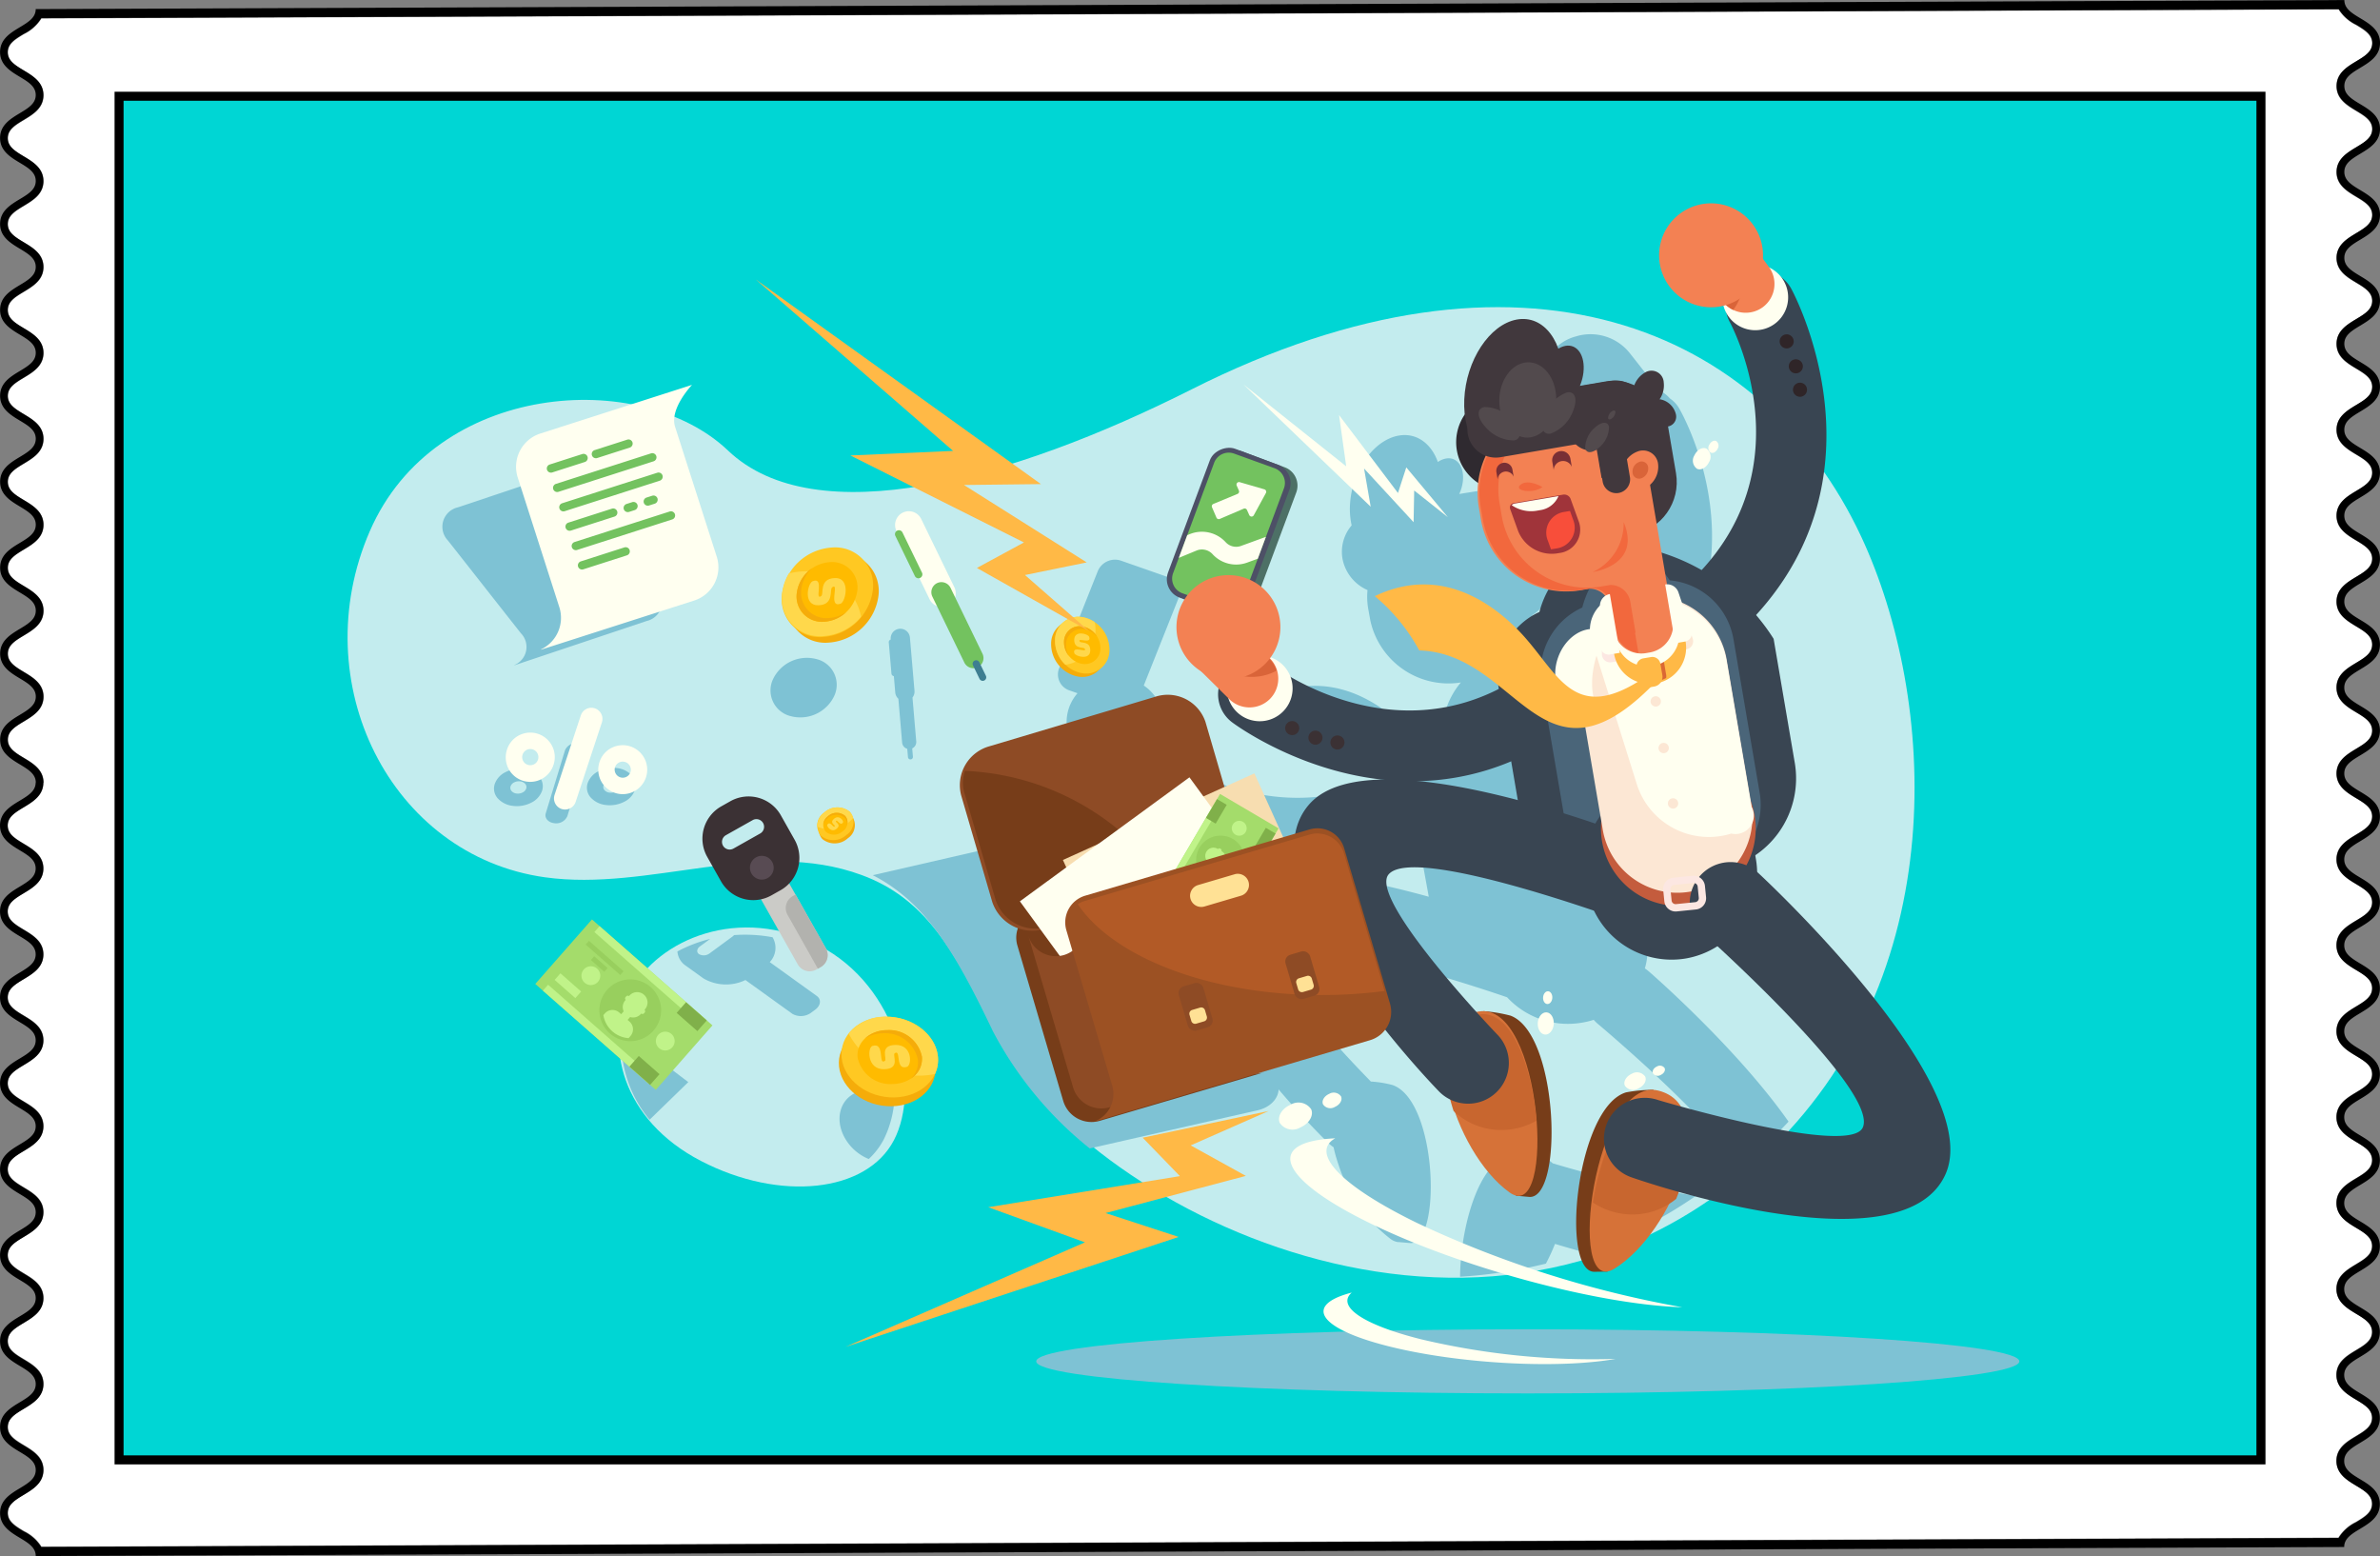 <svg xmlns="http://www.w3.org/2000/svg" xmlns:xlink="http://www.w3.org/1999/xlink" width="244" height="159.49" viewBox="0 0 244 159.49">
  <rect x="0" y="0" width="244" height="159.49" fill="#808080" stroke="none"/>
  <defs>
    <style>
      .cls-1 {
        fill: #fff;
      }

      .cls-2 {
        fill: url(#linear-gradient);
      }

      .cls-3, .cls-5 {
        fill: #c3ecee;
      }

      .cls-11, .cls-12, .cls-13, .cls-14, .cls-15, .cls-16, .cls-17, .cls-18, .cls-19, .cls-20, .cls-21, .cls-22, .cls-23, .cls-24, .cls-26, .cls-27, .cls-28, .cls-29, .cls-3, .cls-30, .cls-31, .cls-32, .cls-33, .cls-38, .cls-39, .cls-4, .cls-41, .cls-42, .cls-45, .cls-46, .cls-47, .cls-49, .cls-5, .cls-50, .cls-51, .cls-52, .cls-53, .cls-54, .cls-6, .cls-9 {
        fill-rule: evenodd;
      }

      .cls-4 {
        fill: #7ec2d4;
      }

      .cls-5 {
        mix-blend-mode: multiply;
        isolation: isolate;
      }

      .cls-10, .cls-6 {
        fill: ivory;
      }

      .cls-7 {
        fill: #4d7066;
      }

      .cls-8 {
        fill: #4d5066;
      }

      .cls-9 {
        fill: #73c25f;
      }

      .cls-11 {
        fill: #773d19;
      }

      .cls-12 {
        fill: #d67238;
      }

      .cls-13 {
        fill: #c8662f;
      }

      .cls-14 {
        fill: #394552;
      }

      .cls-15 {
        fill: #f38153;
      }

      .cls-16 {
        fill: #d96439;
      }

      .cls-17 {
        fill: #4a6579;
      }

      .cls-18 {
        fill: #c45c3d;
      }

      .cls-19 {
        fill: #3a3135;
      }

      .cls-20 {
        fill: #fce7d4;
      }

      .cls-21 {
        fill: #fce7e2;
      }

      .cls-22 {
        fill: #ffb946;
      }

      .cls-23 {
        fill: #da6834;
      }

      .cls-24 {
        fill: #2f2a30;
      }

      .cls-25, .cls-26 {
        fill: #41383d;
      }

      .cls-27 {
        fill: #a0343a;
      }

      .cls-28 {
        fill: #f84e3a;
      }

      .cls-29 {
        fill: #f2683d;
      }

      .cls-30 {
        fill: #792f35;
      }

      .cls-31 {
        fill: #3b3134;
      }

      .cls-32 {
        fill: #2f2528;
      }

      .cls-33, .cls-43 {
        fill: #8e4b25;
      }

      .cls-34 {
        fill: #f7ddb0;
      }

      .cls-35, .cls-38 {
        fill: #98cf5e;
      }

      .cls-36 {
        fill: #a4dc6b;
      }

      .cls-37, .cls-39 {
        fill: #c0f389;
      }

      .cls-40 {
        fill: #80b04a;
      }

      .cls-41 {
        fill: #9c5123;
      }

      .cls-42 {
        fill: #b25a26;
      }

      .cls-44, .cls-45 {
        fill: #ffe195;
      }

      .cls-46 {
        fill: #524a4d;
      }

      .cls-47 {
        fill: #3e7e91;
      }

      .cls-48 {
        fill: #cbcbc7;
      }

      .cls-49 {
        fill: #b2b2ae;
      }

      .cls-50 {
        fill: #584b53;
      }

      .cls-51 {
        fill: #f5ac0a;
      }

      .cls-52 {
        fill: #ffc822;
      }

      .cls-53 {
        fill: #ffd84b;
      }

      .cls-54 {
        fill: #fb0;
      }
    </style>
    <linearGradient id="linear-gradient" x1="-11.468" y1="16.748" x2="-11.468" y2="18.287" gradientUnits="objectBoundingBox">
      <stop offset="0.016" stop-color="#00d6d4"/>
      <stop offset="0.997" stop-color="#07aacf"/>
    </linearGradient>
  </defs>
  <g id="tarjeta-memorama-06" transform="translate(8191.245 -14949.761)">
    <g id="Grupo_7679" data-name="Grupo 7679" transform="translate(-8191.245 14949.761)">
      <g id="Grupo_7678" data-name="Grupo 7678" transform="translate(0 0)">
        <path id="Trazado_32415" data-name="Trazado 32415" class="cls-1" d="M3564.213,770.264c-.878.529-1.637.987-1.637,1.866s.759,1.336,1.638,1.866c.946.569,2.016,1.214,2.017,2.536s-1.072,1.967-2.016,2.537c-.879.529-1.638.987-1.638,1.866s.759,1.336,1.638,1.866c.946.568,2.016,1.215,2.016,2.536s-1.071,1.967-2.015,2.536c-.879.53-1.638.987-1.638,1.866s.759,1.337,1.638,1.866c.946.569,2.016,1.214,2.016,2.535s-1.071,1.968-2.015,2.537c-.879.529-1.638.986-1.638,1.866s.759,1.336,1.638,1.865c.946.569,2.016,1.215,2.016,2.536s-1.071,1.968-2.015,2.537c-.879.529-1.638.987-1.638,1.866s.759,1.337,1.638,1.866c.945.569,2.016,1.215,2.016,2.536s-1.071,1.968-2.016,2.537c-.878.529-1.637.986-1.637,1.866s.759,1.337,1.638,1.866c.945.569,2.016,1.215,2.016,2.536s-1.071,1.968-2.016,2.537c-.878.53-1.637.987-1.637,1.867s.759,1.336,1.638,1.865c.945.569,2.017,1.215,2.017,2.536s-1.071,1.968-2.017,2.538c-.878.529-1.637.987-1.637,1.866s.759,1.338,1.638,1.867c.945.569,2.017,1.215,2.017,2.537s-1.071,1.968-2.017,2.537c-.878.53-1.637.987-1.637,1.867s.759,1.338,1.638,1.867c.945.569,2.016,1.216,2.016,2.538h-.016c-.006,1.314-1.073,1.957-2.015,2.526-.878.529-1.637.986-1.637,1.865s.759,1.337,1.637,1.866c.946.569,2.017,1.215,2.017,2.537s-1.071,1.967-2.016,2.536c-.879.53-1.637.987-1.637,1.867s.759,1.336,1.637,1.865c.946.569,2.017,1.215,2.017,2.536s-1.071,1.968-2.016,2.537c-.879.529-1.637.986-1.637,1.866s.759,1.336,1.637,1.865c.946.569,2.017,1.215,2.017,2.536s-1.072,1.967-2.016,2.536c-.879.53-1.637.987-1.637,1.866s.759,1.337,1.637,1.866c.946.569,2.017,1.215,2.017,2.536s-1.072,1.967-2.016,2.537c-.879.529-1.637.986-1.637,1.866s.759,1.336,1.637,1.866c.946.568,2.017,1.215,2.017,2.536s-1.072,1.967-2.016,2.536c-.879.53-1.638.987-1.637,1.866s.759,1.337,1.637,1.867c.946.569,2.017,1.214,2.017,2.536s-1.072,1.968-2.016,2.537c-.879.529-1.638.987-1.637,1.866s.759,1.337,1.637,1.866c.946.569,2.017,1.215,2.017,2.536s-1.072,1.968-2.016,2.537c-.879.53-1.638.987-1.637,1.867s.758,1.337,1.637,1.867c.946.569,2.017,1.215,2.017,2.536s-1.072,1.968-2.016,2.538c-.879.53-1.638.987-1.637,1.867s.759,1.337,1.637,1.867a4.346,4.346,0,0,1,1.8,1.6l235.469-.924a4.34,4.34,0,0,1,1.8-1.61c.878-.53,1.637-.987,1.637-1.867s-.758-1.337-1.637-1.867c-.945-.57-2.016-1.216-2.016-2.538s1.072-1.967,2.017-2.537c.878-.529,1.637-.986,1.637-1.866s-.758-1.337-1.637-1.867c-.945-.569-2.016-1.215-2.016-2.537s1.072-1.967,2.017-2.536c.878-.529,1.637-.986,1.637-1.866s-.758-1.337-1.637-1.866c-.946-.57-2.016-1.216-2.016-2.537s1.072-1.967,2.017-2.537c.878-.529,1.637-.986,1.637-1.866s-.758-1.336-1.637-1.866c-.945-.569-2.016-1.215-2.016-2.536s1.072-1.968,2.016-2.536c.879-.53,1.638-.987,1.638-1.866s-.759-1.337-1.637-1.866c-.946-.57-2.016-1.216-2.016-2.537s1.072-1.967,2.016-2.536c.879-.529,1.638-.987,1.638-1.866s-.759-1.336-1.637-1.866c-.946-.569-2.016-1.215-2.016-2.536s1.072-1.967,2.016-2.536c.879-.529,1.638-.986,1.638-1.865s-.759-1.337-1.637-1.866c-.946-.569-2.016-1.215-2.016-2.537s1.072-1.967,2.016-2.536c.879-.529,1.638-.986,1.638-1.865s-.759-1.337-1.637-1.867c-.946-.569-2.017-1.215-2.017-2.537s1.072-1.967,2.018-2.536c.878-.529,1.637-.986,1.637-1.866s-.759-1.336-1.637-1.865c-.943-.568-2.01-1.212-2.015-2.527h0v-.01h0c.007-1.315,1.074-1.958,2.016-2.527.879-.529,1.638-.987,1.638-1.867s-.759-1.337-1.637-1.867c-.946-.569-2.017-1.216-2.017-2.537s1.072-1.968,2.017-2.537c.879-.529,1.638-.987,1.638-1.867s-.759-1.337-1.637-1.866c-.946-.57-2.016-1.216-2.016-2.538s1.071-1.967,2.016-2.536c.879-.529,1.638-.986,1.638-1.865s-.759-1.337-1.637-1.867c-.946-.569-2.017-1.215-2.016-2.537s1.072-1.967,2.016-2.536c.879-.529,1.638-.987,1.638-1.866s-.759-1.337-1.637-1.866c-.946-.57-2.017-1.216-2.016-2.537s1.072-1.967,2.016-2.536c.879-.529,1.638-.986,1.638-1.866s-.759-1.337-1.637-1.866c-.946-.569-2.017-1.215-2.016-2.537s1.071-1.967,2.016-2.536c.879-.529,1.638-.986,1.638-1.866s-.759-1.336-1.638-1.865c-.945-.569-2.016-1.215-2.016-2.537s1.072-1.966,2.017-2.535c.879-.529,1.638-.987,1.638-1.866s-.759-1.336-1.638-1.866c-.945-.569-2.016-1.215-2.016-2.536s1.072-1.968,2.017-2.536c.879-.53,1.638-.987,1.638-1.866s-.759-1.337-1.638-1.866c-.945-.57-2.016-1.216-2.016-2.537s1.072-1.967,2.017-2.536c.879-.53,1.637-.987,1.638-1.866s-.759-1.337-1.637-1.866a4.358,4.358,0,0,1-1.8-1.6l-235.49.925A4.344,4.344,0,0,1,3564.213,770.264Z" transform="translate(-3561.755 -766.761)"/>
        <path id="Trazado_32416" data-name="Trazado 32416" d="M3566.2,767.691h-.783c0,.88-.759,1.337-1.639,1.867-.945.57-2.017,1.215-2.017,2.537s1.072,1.968,2.018,2.537c.88.529,1.639.987,1.639,1.867s-.759,1.337-1.639,1.867c-.945.571-2.017,1.216-2.017,2.538s1.072,1.968,2.018,2.537c.879.529,1.638.986,1.639,1.867s-.759,1.337-1.639,1.867c-.945.57-2.017,1.215-2.017,2.537s1.072,1.968,2.018,2.537c.878.529,1.638.986,1.638,1.867s-.758,1.337-1.638,1.866c-.945.57-2.017,1.215-2.017,2.538s1.072,1.968,2.018,2.537c.878.529,1.638.986,1.638,1.866s-.758,1.338-1.638,1.868c-.945.57-2.017,1.215-2.017,2.537s1.072,1.969,2.018,2.538c.878.529,1.638.986,1.638,1.866s-.758,1.337-1.638,1.867c-.945.571-2.017,1.216-2.017,2.538s1.072,1.968,2.018,2.537c.878.53,1.637.987,1.637,1.867s-.758,1.338-1.637,1.868c-.945.57-2.017,1.215-2.017,2.538s1.072,1.968,2.018,2.537c.878.529,1.637.986,1.637,1.866s-.758,1.339-1.637,1.868c-.945.57-2.017,1.216-2.017,2.538s1.072,1.969,2.018,2.538c.879.53,1.638.987,1.638,1.868s-.758,1.338-1.638,1.868c-.945.571-2.017,1.216-2.017,2.538s1.072,1.969,2.018,2.538c.875.528,1.63.984,1.637,1.857h-.015c0,.88-.759,1.338-1.637,1.867-.946.57-2.017,1.215-2.017,2.538s1.072,1.968,2.017,2.537c.879.529,1.638.986,1.638,1.867s-.759,1.337-1.637,1.867c-.946.57-2.017,1.215-2.017,2.538s1.072,1.968,2.017,2.537c.879.529,1.638.986,1.638,1.866s-.759,1.337-1.638,1.868c-.946.57-2.017,1.215-2.017,2.537s1.072,1.968,2.017,2.537c.88.529,1.639.986,1.639,1.866s-.759,1.337-1.638,1.867c-.946.57-2.017,1.215-2.017,2.537s1.072,1.968,2.017,2.537c.88.53,1.639.987,1.639,1.867s-.759,1.337-1.638,1.867c-.946.571-2.017,1.216-2.017,2.538s1.072,1.968,2.017,2.537c.88.529,1.639.986,1.639,1.867s-.759,1.338-1.638,1.867c-.946.57-2.018,1.215-2.017,2.538s1.071,1.968,2.017,2.537c.88.529,1.639.987,1.639,1.867s-.759,1.338-1.639,1.867c-.945.571-2.017,1.216-2.016,2.538s1.071,1.969,2.017,2.538c.879.528,1.639.986,1.639,1.866s-.759,1.338-1.639,1.868c-.945.57-2.017,1.215-2.016,2.538s1.071,1.969,2.017,2.538c.879.529,1.639.987,1.639,1.867s-.759,1.338-1.639,1.869c-.945.57-2.017,1.215-2.017,2.538s1.072,1.969,2.018,2.538c.879.53,1.639.987,1.639,1.868h.783v0l235.481-.925v0h.4c0-.88.759-1.337,1.639-1.868.945-.57,2.017-1.215,2.017-2.538s-1.071-1.969-2.017-2.539c-.878-.529-1.638-.987-1.638-1.868s.759-1.337,1.639-1.867c.945-.57,2.017-1.215,2.017-2.538s-1.071-1.969-2.017-2.538c-.878-.53-1.638-.987-1.638-1.868s.759-1.338,1.638-1.866c.945-.57,2.017-1.215,2.017-2.538s-1.071-1.968-2.017-2.538c-.878-.529-1.637-.986-1.637-1.867s.759-1.337,1.639-1.867c.945-.57,2.017-1.215,2.017-2.537s-1.071-1.969-2.017-2.538c-.878-.529-1.638-.987-1.638-1.867s.759-1.337,1.639-1.867c.945-.57,2.017-1.215,2.017-2.537s-1.071-1.968-2.017-2.538c-.879-.529-1.638-.987-1.638-1.867s.759-1.337,1.639-1.867c.945-.57,2.017-1.215,2.017-2.537s-1.071-1.968-2.017-2.537c-.879-.529-1.638-.987-1.638-1.867s.759-1.336,1.639-1.866c.945-.57,2.017-1.215,2.017-2.537s-1.071-1.969-2.017-2.538c-.879-.529-1.638-.986-1.638-1.867s.759-1.336,1.639-1.866c.945-.57,2.017-1.215,2.017-2.537s-1.071-1.969-2.017-2.538c-.879-.529-1.638-.987-1.638-1.867s.759-1.338,1.638-1.867c.946-.571,2.018-1.215,2.018-2.537s-1.071-1.969-2.017-2.538c-.879-.529-1.638-.986-1.638-1.866s.762-1.33,1.637-1.858c.946-.57,2.018-1.215,2.018-2.538s-1.071-1.969-2.017-2.538c-.88-.53-1.638-.987-1.638-1.868s.759-1.338,1.638-1.868c.946-.57,2.018-1.215,2.018-2.538s-1.072-1.969-2.017-2.538c-.879-.529-1.637-.987-1.637-1.868s.759-1.337,1.637-1.866c.946-.57,2.018-1.215,2.018-2.537s-1.072-1.969-2.017-2.538c-.879-.53-1.638-.987-1.637-1.868s.759-1.337,1.637-1.867c.946-.57,2.018-1.215,2.018-2.537s-1.072-1.968-2.017-2.538c-.879-.529-1.638-.987-1.638-1.867s.759-1.336,1.638-1.867c.946-.569,2.018-1.214,2.018-2.537s-1.072-1.968-2.017-2.537c-.879-.53-1.639-.987-1.638-1.868s.758-1.337,1.638-1.866c.946-.57,2.018-1.215,2.018-2.537s-1.072-1.969-2.017-2.538c-.879-.529-1.639-.986-1.638-1.867s.759-1.337,1.638-1.866c.946-.57,2.018-1.215,2.018-2.537s-1.072-1.968-2.017-2.537c-.88-.53-1.639-.987-1.639-1.867s.759-1.338,1.639-1.867c.946-.57,2.017-1.215,2.018-2.537s-1.072-1.969-2.017-2.538c-.879-.529-1.639-.987-1.639-1.867s.759-1.337,1.639-1.867c.946-.57,2.017-1.215,2.018-2.537s-1.072-1.968-2.017-2.537c-.879-.53-1.639-.987-1.639-1.867h-.783v.008Zm237.133,1.607c.879.529,1.638.987,1.638,1.867s-.759,1.337-1.639,1.867c-.946.57-2.017,1.214-2.018,2.537s1.072,1.968,2.017,2.538c.879.529,1.639.986,1.639,1.867s-.759,1.337-1.639,1.867c-.946.569-2.017,1.214-2.018,2.537s1.072,1.968,2.017,2.537c.879.53,1.639.987,1.639,1.867s-.759,1.337-1.639,1.867c-.946.57-2.017,1.214-2.018,2.536s1.072,1.969,2.017,2.538c.879.529,1.639.986,1.639,1.866s-.759,1.338-1.639,1.867c-.946.57-2.017,1.215-2.017,2.537s1.071,1.969,2.017,2.538c.879.529,1.638.987,1.638,1.867s-.759,1.337-1.639,1.867c-.945.57-2.017,1.215-2.017,2.537s1.071,1.968,2.017,2.538c.879.529,1.638.986,1.638,1.867s-.759,1.338-1.639,1.867c-.945.57-2.017,1.215-2.017,2.537s1.071,1.969,2.017,2.538c.879.53,1.638.987,1.638,1.868s-.759,1.337-1.639,1.866c-.945.57-2.017,1.215-2.017,2.537s1.071,1.969,2.017,2.539c.878.529,1.638.987,1.638,1.867s-.759,1.338-1.639,1.868c-.945.57-2.017,1.215-2.017,2.538s1.071,1.969,2.017,2.538c.878.53,1.638.987,1.638,1.868s-.759,1.338-1.638,1.868c-.942.569-2.009,1.212-2.016,2.528h0v.01h0c.006,1.315,1.073,1.959,2.016,2.528.878.529,1.638.986,1.638,1.866s-.759,1.338-1.638,1.867c-.946.57-2.018,1.215-2.018,2.537s1.071,1.969,2.017,2.538c.878.53,1.637.987,1.637,1.868s-.759,1.336-1.639,1.866c-.945.57-2.017,1.215-2.017,2.537s1.071,1.969,2.017,2.538c.879.529,1.638.986,1.638,1.867s-.759,1.336-1.639,1.866c-.945.57-2.017,1.215-2.017,2.537s1.071,1.968,2.017,2.537c.879.53,1.638.987,1.638,1.867s-.759,1.337-1.639,1.867c-.945.57-2.017,1.215-2.017,2.537s1.071,1.968,2.017,2.538c.879.529,1.638.986,1.638,1.867s-.759,1.337-1.639,1.867c-.945.569-2.017,1.214-2.017,2.537s1.072,1.968,2.017,2.537c.88.53,1.638.987,1.638,1.867s-.759,1.338-1.638,1.867c-.946.571-2.018,1.215-2.018,2.538s1.071,1.968,2.017,2.538c.88.529,1.638.987,1.638,1.867s-.759,1.338-1.638,1.867c-.946.57-2.018,1.215-2.018,2.537s1.072,1.969,2.017,2.538c.879.53,1.637.987,1.637,1.868s-.759,1.337-1.637,1.867c-.946.571-2.018,1.216-2.018,2.538s1.072,1.969,2.017,2.539c.879.53,1.637.987,1.637,1.868s-.759,1.338-1.637,1.868a4.34,4.34,0,0,0-1.805,1.611l-235.529.925a4.345,4.345,0,0,0-1.8-1.6c-.878-.53-1.638-.987-1.638-1.868s.758-1.337,1.638-1.868c.945-.571,2.017-1.216,2.017-2.539s-1.072-1.968-2.018-2.537c-.88-.53-1.638-.987-1.638-1.868s.758-1.338,1.638-1.868c.945-.57,2.017-1.215,2.017-2.538s-1.072-1.968-2.018-2.537c-.879-.529-1.638-.986-1.638-1.867s.758-1.337,1.638-1.867c.945-.57,2.017-1.216,2.017-2.538s-1.072-1.968-2.018-2.537c-.878-.53-1.638-.987-1.638-1.868s.758-1.337,1.638-1.867c.945-.57,2.017-1.215,2.017-2.537s-1.072-1.969-2.018-2.537c-.878-.53-1.638-.987-1.638-1.867s.758-1.338,1.638-1.867c.945-.571,2.017-1.216,2.017-2.538s-1.072-1.968-2.018-2.537c-.878-.529-1.637-.986-1.637-1.867s.758-1.336,1.637-1.867c.945-.57,2.017-1.215,2.017-2.537s-1.072-1.968-2.018-2.537c-.878-.529-1.637-.986-1.637-1.866s.758-1.337,1.637-1.867c.946-.57,2.017-1.216,2.017-2.538s-1.072-1.968-2.018-2.537c-.879-.529-1.638-.986-1.638-1.866s.758-1.338,1.638-1.868c.946-.57,2.017-1.215,2.017-2.537s-1.072-1.969-2.018-2.538c-.879-.529-1.638-.986-1.638-1.867s.759-1.337,1.638-1.866c.943-.569,2.01-1.212,2.016-2.527h.016c0-1.323-1.072-1.97-2.017-2.539-.879-.529-1.639-.987-1.639-1.868s.759-1.338,1.637-1.868c.946-.57,2.017-1.216,2.017-2.538s-1.072-1.969-2.017-2.538c-.879-.529-1.638-.987-1.638-1.868s.759-1.338,1.638-1.867c.946-.571,2.017-1.216,2.017-2.539s-1.072-1.968-2.017-2.537c-.879-.529-1.639-.986-1.639-1.866s.759-1.337,1.638-1.868c.946-.57,2.017-1.215,2.017-2.538s-1.072-1.968-2.017-2.537c-.879-.529-1.639-.987-1.639-1.867s.759-1.338,1.638-1.867c.946-.57,2.017-1.216,2.017-2.538s-1.072-1.968-2.017-2.537c-.88-.529-1.639-.986-1.639-1.867s.759-1.338,1.639-1.867c.945-.57,2.017-1.215,2.016-2.538s-1.071-1.968-2.017-2.537c-.88-.529-1.639-.986-1.639-1.866s.759-1.338,1.639-1.867c.945-.57,2.017-1.215,2.016-2.538s-1.071-1.967-2.017-2.536c-.879-.529-1.639-.987-1.639-1.867s.759-1.337,1.639-1.867c.945-.57,2.017-1.215,2.016-2.537s-1.071-1.969-2.017-2.537c-.879-.53-1.639-.987-1.639-1.867s.759-1.338,1.639-1.867c.945-.571,2.017-1.216,2.017-2.538s-1.072-1.968-2.018-2.537c-.879-.53-1.638-.987-1.639-1.867s.759-1.338,1.638-1.867a4.343,4.343,0,0,0,1.8-1.606l235.55-.926A4.36,4.36,0,0,0,3803.334,769.3Z" transform="translate(-3561.755 -766.761)"/>
      </g>
      <rect id="Rectángulo_7599" data-name="Rectángulo 7599" class="cls-2" width="219.551" height="139.724" transform="translate(12.224 9.883)"/>
      <path id="Trazado_32417" data-name="Trazado 32417" d="M3794.014,776.16V916.851H3573.5V776.16Zm-.927,139.766V777.086H3574.423V915.926Z" transform="translate(-3561.755 -766.761)"/>
    </g>
    <g id="Grupo_10582" data-name="Grupo 10582" transform="translate(-8155.611 14970.6)">
      <path id="Trazado_33814" data-name="Trazado 33814" class="cls-3" d="M3635.486,890.616c8.111,4.208,17,3.249,19.795-2.133s.437-15.729-7.674-19.937-16.528-.673-19.32,4.71S3627.375,886.409,3635.486,890.616Z" transform="translate(-3599.264 -792.469)"/>
      <path id="Trazado_33815" data-name="Trazado 33815" class="cls-4" d="M3633.953,882.373l-6.822-5.175a12.457,12.457,0,0,0,2.857,9.03Z" transform="translate(-3599.022 -792.305)"/>
      <path id="Trazado_33816" data-name="Trazado 33816" class="cls-5" d="M3599.665,821.208c-6.734,15.508,2.133,33.263,17.962,35.469,10.708,1.492,21.912-4.109,32.471-.23,6.336,2.328,9.454,7.456,13.472,15.84,8.636,18.022,50.434,39.487,78.875,13.085,19.828-18.4,17.76-47.247,10.133-63.591-10.018-21.465-34.889-32.14-68.651-15.117-18.61,9.383-38.6,14.783-47.53,6.278S3606.342,805.827,3599.665,821.208Z" transform="translate(-3597.389 -787.6)"/>
      <path id="Trazado_33817" data-name="Trazado 33817" class="cls-4" d="M3652.609,883.625c-1.81.663-2.409,2.769-1.339,4.7a4.978,4.978,0,0,0,2.464,2.178,7.472,7.472,0,0,0,1.547-2.024,10.706,10.706,0,0,0,1.089-4.174A4.145,4.145,0,0,0,3652.609,883.625Z" transform="translate(-3600.303 -792.552)"/>
      <path id="Trazado_33818" data-name="Trazado 33818" class="cls-4" d="M3695.94,880.229l-3.294-8.577-.654-1.7a3.063,3.063,0,0,0-3.535-1.478l-5.336,1.211a3.8,3.8,0,0,1-2.882-2.123l-1.037-2.734-1.262-3.323-.9-2.369c-.608-1.6-2.933-2.495-5.168-1.982l-16.665,3.822c5.434,2.774,8.488,7.981,12.307,15.976a38.023,38.023,0,0,0,9.936,12.029l5.71-1.3h0l11.5-2.608c1.588-.361,2.505-1.655,2.036-2.876Z" transform="translate(-3601.363 -792.114)"/>
      <g id="Grupo_10565" data-name="Grupo 10565" transform="translate(15.012 55.327)">
        <path id="Trazado_33819" data-name="Trazado 33819" class="cls-4" d="M3619.683,846.694l-1.976,6.471c-.144.472.235.925.843,1.007h0a1.251,1.251,0,0,0,1.368-.71l1.976-6.471c.145-.472-.235-.925-.843-1.007h0A1.248,1.248,0,0,0,3619.683,846.694Z" transform="translate(-3612.401 -845.971)"/>
        <path id="Trazado_33820" data-name="Trazado 33820" class="cls-4" d="M3623.115,848.85a3.223,3.223,0,0,1,1.893-.323,2.434,2.434,0,0,1,1.554.786,1.5,1.5,0,0,1,.3,1.432l0,0a2.16,2.16,0,0,1-1.119,1.24,3.232,3.232,0,0,1-1.893.324,2.432,2.432,0,0,1-1.554-.786,1.5,1.5,0,0,1-.3-1.432v0a2.165,2.165,0,0,1,1.119-1.241Zm.508,1.463a.494.494,0,0,0,.1.472.8.8,0,0,0,.513.259,1.061,1.061,0,0,0,.624-.107.72.72,0,0,0,.372-.407v0a.5.5,0,0,0-.1-.472.808.808,0,0,0-.513-.26,1.068,1.068,0,0,0-.624.107.709.709,0,0,0-.372.408Z" transform="translate(-3612.401 -845.971)"/>
        <path id="Trazado_33821" data-name="Trazado 33821" class="cls-4" d="M3613.589,848.94a3.237,3.237,0,0,1,1.893-.323,2.43,2.43,0,0,1,1.553.786,1.5,1.5,0,0,1,.3,1.432v0a2.166,2.166,0,0,1-1.12,1.241,3.228,3.228,0,0,1-1.892.323,2.434,2.434,0,0,1-1.554-.786,1.5,1.5,0,0,1-.3-1.432v0a2.163,2.163,0,0,1,1.119-1.242Zm.508,1.464a.494.494,0,0,0,.1.471.8.8,0,0,0,.512.26,1.067,1.067,0,0,0,.624-.107.718.718,0,0,0,.372-.408l0,0a.5.5,0,0,0-.1-.472.8.8,0,0,0-.513-.259,1.059,1.059,0,0,0-.624.106.718.718,0,0,0-.372.408Z" transform="translate(-3612.401 -845.971)"/>
      </g>
      <g id="Grupo_10566" data-name="Grupo 10566" transform="translate(72.812 13.423)">
        <path id="Trazado_33822" data-name="Trazado 33822" class="cls-4" d="M3730.813,892.34c-.095-.033-.19-.058-.286-.083-.017-.016-.036-.03-.053-.045-.046-.04-.092-.08-.14-.118l-.084-.062c-.044-.032-.089-.064-.136-.095l-.095-.06c-.046-.028-.094-.056-.142-.082s-.068-.037-.1-.054c-.051-.026-.1-.05-.155-.073-.035-.016-.07-.032-.106-.046-.058-.024-.119-.046-.179-.067l-.1-.035c-.09-.029-.183-.056-.278-.08l-.015,0-.021,0c-.089-.021-.177-.038-.265-.05-.033,0-.066,0-.1-.007-.053-.005-.105-.011-.157-.012h-.025c-.038,0-.075,0-.113,0-.054,0-.109,0-.163.009l-.036,0a10.719,10.719,0,0,0-2.282.224c-3,.893-4.734,7.536-4.76,12.274a49.117,49.117,0,0,0,8.8-1.346,19.824,19.824,0,0,0,.932-2.021c.841.256,1.86.553,3,.86a47.1,47.1,0,0,0,11.441-5.779A109.8,109.8,0,0,1,3730.813,892.34Z" transform="translate(-3679.779 -807.284)"/>
        <path id="Trazado_33823" data-name="Trazado 33823" class="cls-4" d="M3740.344,866.3a3.8,3.8,0,0,0-.377-.284,7.12,7.12,0,0,0,.166-3.26L3740,862c-.025-.136-.054-.27-.086-.4a8.1,8.1,0,0,0,3.926-8.338l-2.021-11.1a7.993,7.993,0,0,0-2.027-4.008c13.306-13.16,3.727-29.468,3.7-29.521a3.175,3.175,0,0,0-.969-1.042,3.114,3.114,0,0,0-1.107-.825c-.016-.022-.03-.044-.047-.066l-2.858-3.632c-.009-.011-.019-.021-.027-.031a5.137,5.137,0,0,0-5.617-1.788,4.589,4.589,0,0,0-3.181,5.852,5.032,5.032,0,0,0,6.244,2.98,5.128,5.128,0,0,0,.96-.4l.06.075.006.007a2.787,2.787,0,0,0,.132.563,2.829,2.829,0,0,0,.219.477,3.045,3.045,0,0,0,.308.78c.025.042,7.889,13.433-4.244,23.665a9.19,9.19,0,0,0-4.265-1.635l-.69-3.794a4.648,4.648,0,0,0,2.1-4.7l-.759-4.166a.883.883,0,0,0,.892-1.072,1.86,1.86,0,0,0-1.584-1.365l-.034,0a2.089,2.089,0,0,0,.384-1.488,1.172,1.172,0,0,0-1.712-.929,2.132,2.132,0,0,0-1.067,1.11,5.336,5.336,0,0,0-1.887-.353,2.91,2.91,0,0,0-.635.027l-3.179.508a4.21,4.21,0,0,0,.365-1.242c.194-1.521-.578-2.592-1.723-2.392a2.127,2.127,0,0,0-.833.355c-.68-1.9-2.19-3.023-4.01-2.706-2.592.451-4.828,3.64-5,7.124a7.688,7.688,0,0,0,.172,2.08,4.149,4.149,0,0,0-.936,3.436,4.4,4.4,0,0,0,2.562,3.193,7.148,7.148,0,0,0,.083,1.98l.21,1.159a8.2,8.2,0,0,0,9.279,6.331,8.147,8.147,0,0,0-1.618,3.058,6.636,6.636,0,0,0-3.1,2.672c-.4-.457-.821-.912-1.279-1.345-2.859-2.7-7.687-5.656-13.627-2.995a17.015,17.015,0,0,1,4.239,4.849c3.252.093,5.645,1.691,7.823,3.33-11.358,5.911-22.083-1.677-22.12-1.7a3.365,3.365,0,0,0-.779-.4,3.172,3.172,0,0,0-.472-.272,3.225,3.225,0,0,0-.576-.2l-.007-.008-.071-.066a4.659,4.659,0,0,0,.562-.833,4.464,4.464,0,0,0-1.486-5.776l3.535-8.88a1.723,1.723,0,0,0-1.1-2.25l-4.082-1.427h0l-.653-.229a1.911,1.911,0,0,0-2.4,1.028l-3.989,10.018a1.724,1.724,0,0,0,1.1,2.25l.655.23h0l.14.049a4.58,4.58,0,0,0-.607.885,4.439,4.439,0,0,0,1.085,5.466l.029.029,3.427,3.17c.02.019.042.034.062.052a2.893,2.893,0,0,0,.713,1.145,3.175,3.175,0,0,0,.962,1.049c.048.033,14.217,10.056,29.115,2.323l1.227,6.738c-8.348-2.3-19-4.2-22.606-.311-6.731,7.263,12.287,25.529,12.341,25.583a3.922,3.922,0,0,0,.508.408c.053.247.113.5.181.749l.008.028c.03.111.062.224.1.336l.014.046c.032.108.066.216.1.325l.015.045c.037.114.076.23.116.344l.005.015h0a15.627,15.627,0,0,0,5.326,7.526,1.718,1.718,0,0,0,.708.3v0l.041,0,.059,0,1.143.1h0c3.291.281,2.869-14.55-1.762-16.191a11.148,11.148,0,0,0-2.231-.361c-3.081-3.146-10.705-11.268-9.075-13.027,2.532-2.731,22.975,4.366,23.039,4.39h0a8.5,8.5,0,0,0,7.615,2.612h0a8.547,8.547,0,0,0,1.265-.3,3.774,3.774,0,0,0,.358.361c.042.036,11.44,9.563,14.567,14.771q.734-.595,1.456-1.225a48.788,48.788,0,0,0,3.594-3.472C3749.307,874.052,3740.384,866.33,3740.344,866.3Z" transform="translate(-3679.779 -801.023)"/>
      </g>
      <path id="Trazado_33824" data-name="Trazado 33824" class="cls-4" d="M3608.7,820.408l13.391-4.481.031-.011s-1.581,1.908-.533,3.24l1.236,1.571,1.867,2.373,3.138,3.988h0l1.236,1.571a2.037,2.037,0,0,1-1.022,3.4l-13.483,4.512s-.155.041-.032-.02a2,2,0,0,0,.626-3.239l-6.241-7.933h0l-1.236-1.571A2.037,2.037,0,0,1,3608.7,820.408Z" transform="translate(-3597.389 -789.248)"/>
      <path id="Trazado_33825" data-name="Trazado 33825" class="cls-4" d="M3727.963,915.836c-27.756,0-50.394-1.476-50.394-3.286s22.638-3.286,50.394-3.286,50.394,1.476,50.394,3.286S3755.719,915.836,3727.963,915.836Z" transform="translate(-3606.967 -793.861)"/>
      <path id="Trazado_33826" data-name="Trazado 33826" class="cls-6" d="M3705.7,889.689c-7.283.349-5.82,4.136,3.612,8.727s23.41,8.318,31.97,8.59a108.208,108.208,0,0,1-27.137-8.613C3706.133,894.5,3703.122,891.135,3705.7,889.689Z" transform="translate(-3604.444 -793.861)"/>
      <path id="Trazado_33827" data-name="Trazado 33827" class="cls-6" d="M3707.114,905.5c-4.973,1.293-3.416,3.694,3.754,5.5s17.35,2.352,23.293,1.3a76.254,76.254,0,0,1-19.963-2.017C3708.111,908.754,3705.548,906.871,3707.114,905.5Z" transform="translate(-3604.164 -793.861)"/>
      <g id="Grupo_10567" data-name="Grupo 10567" transform="translate(83.415 24.454)">
        <path id="Rectángulo_8776" data-name="Rectángulo 8776" class="cls-7" d="M2.007,0H14.274a2.008,2.008,0,0,1,2.008,2.008V6.691A2.007,2.007,0,0,1,14.275,8.7H2.007A2.007,2.007,0,0,1,0,6.691V2.007A2.007,2.007,0,0,1,2.007,0Z" transform="translate(0.705 15.518) rotate(-69.543)"/>
        <rect id="Rectángulo_8777" data-name="Rectángulo 8777" class="cls-8" width="16.281" height="8.698" rx="2.007" transform="translate(0 15.255) rotate(-69.544)"/>
        <path id="Trazado_33828" data-name="Trazado 33828" class="cls-9" d="M3693.377,814.733l4.167,1.508a1.6,1.6,0,0,1,.937,2.052l-4.209,11.32a1.6,1.6,0,0,1-2.053.937l-4.166-1.508a1.6,1.6,0,0,1-.937-2.052l4.209-11.32A1.6,1.6,0,0,1,3693.377,814.733Z" transform="translate(-3685.898 -813.534)"/>
        <path id="Trazado_33829" data-name="Trazado 33829" class="cls-6" d="M3693.946,817.659l2.532.736a.26.26,0,0,1,.155.373l-1.245,2.282a.259.259,0,0,1-.464-.018l-.234-.522a.259.259,0,0,0-.338-.132l-2.451,1.05a.258.258,0,0,1-.34-.135l-.456-1.059a.259.259,0,0,1,.138-.342l2.479-1.029a.26.26,0,0,0,.138-.344l-.223-.507A.259.259,0,0,1,3693.946,817.659Z" transform="translate(-3685.898 -813.534)"/>
        <path id="Trazado_33830" data-name="Trazado 33830" class="cls-10" d="M3694.084,824.193a1.463,1.463,0,0,1-1.584-.387,3.3,3.3,0,0,0-3.679-.819l-.256.106-.865,2.326,1.815-.749a1.47,1.47,0,0,1,1.642.365,3.28,3.28,0,0,0,3.55.869l1.092-.4.833-2.24Z" transform="translate(-3685.898 -813.534)"/>
      </g>
      <path id="Trazado_33831" data-name="Trazado 33831" class="cls-11" d="M3723.365,875.894c4.979,1.883,5.433,18.9,1.894,18.576h0l-1.337-.122-.065-.688c-4.944-4.239-7.855-15.07-3.142-17.486l-.138-.742A14.957,14.957,0,0,1,3723.365,875.894Z" transform="translate(-3604.134 -792.636)"/>
      <path id="Trazado_33832" data-name="Trazado 33832" class="cls-12" d="M3719.99,875.468c6.553-1.121,8.03,22.036,3.171,18.533C3717.359,889.817,3713.437,876.589,3719.99,875.468Z" transform="translate(-3604.045 -792.631)"/>
      <path id="Trazado_33833" data-name="Trazado 33833" class="cls-13" d="M3719.99,875.468c3.429-.587,5.466,5.472,5.936,10.881a7.311,7.311,0,0,1-5.312.752,7.126,7.126,0,0,1-3.18-1.736C3715.919,880.744,3716.229,876.111,3719.99,875.468Z" transform="translate(-3604.041 -792.325)"/>
      <path id="Trazado_33834" data-name="Trazado 33834" class="cls-11" d="M3735.93,884.981c-5.1,1.518-6.787,18.456-3.234,18.39h0l1.342-.025.115-.681c5.238-3.87,8.926-14.461,4.4-17.213l.191-.73A15.049,15.049,0,0,0,3735.93,884.981Z" transform="translate(-3604.854 -793.861)"/>
      <path id="Trazado_33835" data-name="Trazado 33835" class="cls-12" d="M3739.327,884.8c-6.455-1.593-9.6,21.4-4.5,18.254C3740.913,899.3,3745.782,886.394,3739.327,884.8Z" transform="translate(-3604.95 -793.861)"/>
      <path id="Trazado_33836" data-name="Trazado 33836" class="cls-13" d="M3739.327,884.8c-3.377-.834-5.848,5.061-6.708,10.423a7.313,7.313,0,0,0,5.243,1.134,7.132,7.132,0,0,0,3.3-1.5C3743,890.358,3743.032,885.715,3739.327,884.8Z" transform="translate(-3604.954 -792.819)"/>
      <path id="Trazado_33837" data-name="Trazado 33837" class="cls-14" d="M3694.73,843.34a3.583,3.583,0,0,1,4.252-5.769c.047.035,16.286,12.3,30.634-3.635a3.59,3.59,0,1,1,5.344,4.8C3716.208,859.555,3694.792,843.386,3694.73,843.34Z" transform="translate(-3604.026 -790.132)"/>
      <path id="Trazado_33838" data-name="Trazado 33838" class="cls-6" d="M3693.123,838.338a3.371,3.371,0,1,1,1.534,4.514A3.37,3.37,0,0,1,3693.123,838.338Z" transform="translate(-3602.633 -790.117)"/>
      <path id="Trazado_33839" data-name="Trazado 33839" class="cls-15" d="M3689.151,832.953h0a2.96,2.96,0,0,1,4.175-.027l3.684,3.637a2.96,2.96,0,0,1,.027,4.175h0a2.961,2.961,0,0,1-4.174.027l-3.685-3.638A2.959,2.959,0,0,1,3689.151,832.953Z" transform="translate(-3602.47 -789.946)"/>
      <path id="Trazado_33840" data-name="Trazado 33840" class="cls-16" d="M3689.94,832.383a2.964,2.964,0,0,1,3.386.543l3.684,3.637a2.933,2.933,0,0,1,.741,1.22,5.329,5.329,0,0,1-7.811-5.4Z" transform="translate(-3602.507 -789.884)"/>
      <path id="Trazado_33841" data-name="Trazado 33841" class="cls-14" d="M3754.963,796.332a3.584,3.584,0,0,0-6.318,3.384c.028.051,9.842,17.877-7.979,29.8a3.59,3.59,0,0,0,3.981,5.976C3767.939,819.909,3755,796.4,3754.963,796.332Z" transform="translate(-3606.967 -787.6)"/>
      <path id="Trazado_33842" data-name="Trazado 33842" class="cls-14" d="M3741.663,857.559a9.419,9.419,0,0,0,5.922.922h0a9.512,9.512,0,0,0,7.754-10.943l-2.173-12.737a21.031,21.031,0,0,0-16.421-9.75h0a9.517,9.517,0,0,0-7.589,7,7.282,7.282,0,0,0-4.17,7.831l2.774,16.265a7.274,7.274,0,0,0,8.369,5.93h0A7.267,7.267,0,0,0,3741.663,857.559Z" transform="translate(-3606.967 -790.168)"/>
      <path id="Trazado_33843" data-name="Trazado 33843" class="cls-17" d="M3747,858.558a7.3,7.3,0,0,1-5.97-3.419l-.12.022h0a9.45,9.45,0,0,1-6.781-1.423l4.914-.838-4.835-28.347c.084-.028.168-.055.254-.081a9.539,9.539,0,0,1,8.055,4.224,7.28,7.28,0,0,1,6.53,6.006l2.694,15.795A7.281,7.281,0,0,1,3747,858.558Z" transform="translate(-3606.967 -790.052)"/>
      <path id="Trazado_33844" data-name="Trazado 33844" class="cls-17" d="M3737.488,861.709a7.3,7.3,0,0,0,4.5-5.2l.119-.019h0a9.441,9.441,0,0,0,5.925-3.59l-4.913.838-4.915-28.815c-.088,0-.177,0-.266.007a9.537,9.537,0,0,0-6.2,6.655,7.28,7.28,0,0,0-4.17,7.831l2.774,16.265A7.281,7.281,0,0,0,3737.488,861.709Z" transform="translate(-3605.156 -790.155)"/>
      <path id="Trazado_33845" data-name="Trazado 33845" class="cls-14" d="M3741.066,850.377h0a8.818,8.818,0,0,0-7.189,10.145l.146.858a8.818,8.818,0,0,0,10.145,7.189h0a8.819,8.819,0,0,0,7.189-10.146l-.147-.857A8.817,8.817,0,0,0,3741.066,850.377Z" transform="translate(-3606.967 -791.172)"/>
      <path id="Trazado_33846" data-name="Trazado 33846" class="cls-14" d="M3735.978,865.57a4.179,4.179,0,1,0,3.152-7.742c-.084-.034-29.387-12.16-36.083-4.448-7.236,8.333,13.209,29.291,13.268,29.351a4.175,4.175,0,1,0,5.99-5.816c-.043-.044-13.277-13.869-11.094-16.382C3713.932,857.4,3735.91,865.543,3735.978,865.57Z" transform="translate(-3604.475 -791.763)"/>
      <path id="Trazado_33847" data-name="Trazado 33847" class="cls-18" d="M3740.4,847.164a7.934,7.934,0,1,0,9.155,6.487A7.934,7.934,0,0,0,3740.4,847.164Z" transform="translate(-3605.303 -790.912)"/>
      <path id="Trazado_33848" data-name="Trazado 33848" class="cls-19" d="M3733.251,835.093a2.547,2.547,0,0,1,.468.231c-.551,1.075-2.043,4.392-1.076,7.218a2.781,2.781,0,0,1-2.211.163c-1.646-.609-2.35-2.807-1.572-4.91S3731.6,834.483,3733.251,835.093Z" transform="translate(-3604.535 -790.063)"/>
      <path id="Trazado_33849" data-name="Trazado 33849" class="cls-20" d="M3737.72,830.758h0a7.749,7.749,0,0,0-6.316,8.914l2.545,14.921a7.747,7.747,0,0,0,8.914,6.316h0a7.748,7.748,0,0,0,6.317-8.914l-2.545-14.92A7.749,7.749,0,0,0,3737.72,830.758Z" transform="translate(-3605.259 -790.354)"/>
      <path id="Trazado_33850" data-name="Trazado 33850" class="cls-6" d="M3737.72,830.758h0a3.519,3.519,0,0,0-4.8,4.533l4.527,14.443a7.747,7.747,0,0,0,9.682,5.061h0a1.889,1.889,0,0,0,2.054-2.8l-2.545-14.921A7.749,7.749,0,0,0,3737.72,830.758Z" transform="translate(-3605.273 -790.198)"/>
      <path id="Trazado_33851" data-name="Trazado 33851" class="cls-21" d="M3733.207,832.7a7.691,7.691,0,0,1,1.2-.868l.832,4.882-.985.168a.836.836,0,0,1-1-.843Z" transform="translate(-3604.659 -789.848)"/>
      <path id="Trazado_33852" data-name="Trazado 33852" class="cls-20" d="M3741.9,831.215a7.64,7.64,0,0,0-1.417-.423l.833,4.882.985-.168a.835.835,0,0,0,.663-1.126Z" transform="translate(-3605.07 -789.792)"/>
      <path id="Trazado_33853" data-name="Trazado 33853" class="cls-22" d="M3737.533,831.829a3.72,3.72,0,1,0,4.606,2.973A3.884,3.884,0,0,0,3737.533,831.829Z" transform="translate(-3604.963 -789.889)"/>
      <path id="Trazado_33854" data-name="Trazado 33854" class="cls-23" d="M3737.724,839.186a4.436,4.436,0,0,0,1.056-.051,4.359,4.359,0,0,0,1.311-.446.991.991,0,0,0,0-.352l-.2-1.171a.835.835,0,0,0-.961-.681l-.8.137a.835.835,0,0,0-.681.961Z" transform="translate(-3604.912 -790.038)"/>
      <path id="Trazado_33855" data-name="Trazado 33855" class="cls-6" d="M3737.361,830.819a3.287,3.287,0,1,0,4.07,2.628A3.432,3.432,0,0,0,3737.361,830.819Z" transform="translate(-3604.935 -789.821)"/>
      <path id="Trazado_33856" data-name="Trazado 33856" class="cls-24" d="M3721.943,808.242a5,5,0,1,0,5.774,4.092A5,5,0,0,0,3721.943,808.242Z" transform="translate(-3604.134 -788.689)"/>
      <rect id="Rectángulo_8778" data-name="Rectángulo 8778" class="cls-25" width="16.075" height="15.933" rx="5.459" transform="translate(118.584 20.028) rotate(-9.678)"/>
      <path id="Trazado_33857" data-name="Trazado 33857" class="cls-26" d="M3739.45,807.674a1.022,1.022,0,0,0-1.226,1.223,2.041,2.041,0,0,0,1.7,1.566,1.023,1.023,0,0,0,1.227-1.223A2.043,2.043,0,0,0,3739.45,807.674Z" transform="translate(-3604.966 -787.6)"/>
      <path id="Trazado_33858" data-name="Trazado 33858" class="cls-26" d="M3739.826,805.964a1.255,1.255,0,0,0-1.84-1.065,2.508,2.508,0,0,0-1.315,2.515,1.256,1.256,0,0,0,1.84,1.066A2.51,2.51,0,0,0,3739.826,805.964Z" transform="translate(-3604.892 -787.6)"/>
      <path id="Trazado_33859" data-name="Trazado 33859" class="cls-26" d="M3724.043,799.514c-2.786.517-5.191,4.177-5.371,8.173s1.932,6.818,4.718,6.3,5.191-4.177,5.371-8.174S3726.828,799,3724.043,799.514Z" transform="translate(-3604.187 -787.6)"/>
      <path id="Trazado_33860" data-name="Trazado 33860" class="cls-15" d="M3731.125,828.511l.91-.155a2.052,2.052,0,0,1,2.066,1.7l.423,2.476.12.707,6.083-1.037-.883-5.178-3.2-18.764-8.718,1.487a8.869,8.869,0,0,0-7.231,10.205l.226,1.328A8.87,8.87,0,0,0,3731.125,828.511Z" transform="translate(-3604.726 -788.852)"/>
      <path id="Trazado_33861" data-name="Trazado 33861" class="cls-27" d="M3730.54,821.759l-.816-2.259a.705.705,0,0,0-.753-.433l-5.064.864a.458.458,0,0,0-.371.624l.816,2.259a3.717,3.717,0,0,0,3.975,2.281l.253-.043A2.415,2.415,0,0,0,3730.54,821.759Z" transform="translate(-3604.341 -789.212)"/>
      <path id="Trazado_33862" data-name="Trazado 33862" class="cls-6" d="M3728.394,819.166l-4.5.768a.468.468,0,0,0-.293.168,3.515,3.515,0,0,0,2.492.577l.438-.075A2.383,2.383,0,0,0,3728.394,819.166Z" transform="translate(-3604.251 -789.16)"/>
      <path id="Trazado_33863" data-name="Trazado 33863" class="cls-28" d="M3730.015,821.683l-.316-.875c-.06.006-.119.014-.179.024l-.4.068a2.146,2.146,0,0,0-1.687,2.958l.316.875c.06-.006.119-.014.179-.024l.4-.068A2.146,2.146,0,0,0,3730.015,821.683Z" transform="translate(-3604.375 -789.272)"/>
      <path id="Trazado_33864" data-name="Trazado 33864" class="cls-26" d="M3734.089,807.193l-5.514.941a3.2,3.2,0,0,0-2.442,2.006l2.674-.456a3.2,3.2,0,0,1,3.684,2.61l.247,1.446.246,1.445.274,1.6,2.4-.409a3.2,3.2,0,0,0,2.611-3.684l-.493-2.891A3.2,3.2,0,0,0,3734.089,807.193Z" transform="translate(-3604.695 -788.632)"/>
      <path id="Trazado_33865" data-name="Trazado 33865" class="cls-15" d="M3737.033,814.41a2.463,2.463,0,0,0-1.52,2.6,1.551,1.551,0,0,0,2.171,1.214,2.464,2.464,0,0,0,1.52-2.6A1.551,1.551,0,0,0,3737.033,814.41Z" transform="translate(-3604.853 -788.945)"/>
      <path id="Trazado_33866" data-name="Trazado 33866" class="cls-16" d="M3737.218,815.495a1.061,1.061,0,0,0-.656,1.123.669.669,0,0,0,.937.524,1.064,1.064,0,0,0,.657-1.124A.67.67,0,0,0,3737.218,815.495Z" transform="translate(-3604.821 -788.978)"/>
      <path id="Trazado_33867" data-name="Trazado 33867" class="cls-29" d="M3735.5,822.02a5.506,5.506,0,0,1-3.166,5.117S3737.372,826.47,3735.5,822.02Z" transform="translate(-3604.675 -789.35)"/>
      <path id="Trazado_33868" data-name="Trazado 33868" class="cls-26" d="M3734.229,814.051h0a1.42,1.42,0,0,0-1.159,1.635l.3,1.78a1.421,1.421,0,0,0,1.635,1.159h0a1.422,1.422,0,0,0,1.158-1.636l-.3-1.78A1.422,1.422,0,0,0,3734.229,814.051Z" transform="translate(-3604.696 -788.938)"/>
      <path id="Trazado_33869" data-name="Trazado 33869" class="cls-15" d="M3740.285,829.613l-6.083,1.038.486,2.846a2.9,2.9,0,0,0,3.331,2.36l.392-.067a2.9,2.9,0,0,0,2.36-3.331Z" transform="translate(-3604.905 -789.757)"/>
      <path id="Trazado_33870" data-name="Trazado 33870" class="cls-29" d="M3736.145,830.32l-1.942.331.488,2.864a2.9,2.9,0,0,0,2.4,2.348Z" transform="translate(-3604.748 -789.78)"/>
      <path id="Trazado_33871" data-name="Trazado 33871" class="cls-29" d="M3731.125,828.511l.91-.155a2.052,2.052,0,0,1,2.066,1.7l.423,2.476.12.707,1.942-.331-.121-.707-.422-2.476a2.05,2.05,0,0,0-2.066-1.7l-.91.155a8.87,8.87,0,0,1-10.2-7.231l-.226-1.329a8.869,8.869,0,0,1,7.231-10.2l-1.942.331a8.869,8.869,0,0,0-7.231,10.205l.226,1.328A8.87,8.87,0,0,0,3731.125,828.511Z" transform="translate(-3604.542 -788.908)"/>
      <path id="Trazado_33872" data-name="Trazado 33872" class="cls-30" d="M3728.652,814.329h0a.941.941,0,0,0-.769,1.084l.145.848a.963.963,0,0,1,.8-.914h0a.964.964,0,0,1,1.056.6l-.145-.848A.94.94,0,0,0,3728.652,814.329Z" transform="translate(-3604.373 -788.924)"/>
      <path id="Trazado_33873" data-name="Trazado 33873" class="cls-30" d="M3722.5,815.583h0a.835.835,0,0,0-.681.961l.128.751a.853.853,0,0,1,.707-.81h0a.853.853,0,0,1,.935.53l-.128-.752A.835.835,0,0,0,3722.5,815.583Z" transform="translate(-3604.04 -788.984)"/>
      <path id="Trazado_33874" data-name="Trazado 33874" class="cls-26" d="M3731.667,809.654a2.211,2.211,0,1,0,2.552,1.808A2.211,2.211,0,0,0,3731.667,809.654Z" transform="translate(-3604.574 -788.713)"/>
      <path id="Trazado_33875" data-name="Trazado 33875" class="cls-26" d="M3734.128,805.8l-12.345,2.1a2.911,2.911,0,0,0-2.372,3.349h0a2.911,2.911,0,0,0,3.348,2.373l12.345-2.106a2.91,2.91,0,0,0,2.373-3.349h0A2.91,2.91,0,0,0,3734.128,805.8Z" transform="translate(-3604.565 -787.6)"/>
      <path id="Trazado_33876" data-name="Trazado 33876" class="cls-26" d="M3729.25,802.211c-1.231.228-2.4,1.828-2.606,3.572s.622,2.974,1.853,2.745,2.4-1.828,2.606-3.572S3730.481,801.982,3729.25,802.211Z" transform="translate(-3604.404 -787.6)"/>
      <path id="Trazado_33877" data-name="Trazado 33877" class="cls-6" d="M3740.186,828.768l-.043.008,1.026,6.02.985-.168a.835.835,0,0,0,.663-1.126l-1.325-3.944A1.217,1.217,0,0,0,3740.186,828.768Z" transform="translate(-3605.06 -789.708)"/>
      <path id="Trazado_33878" data-name="Trazado 33878" class="cls-22" d="M3738.523,836.555l-.8.136a.837.837,0,0,0-.681.962l.3,1.779a.4.4,0,0,0,.457.324l1.054-.18a1.015,1.015,0,0,0,.828-1.169l-.2-1.171A.835.835,0,0,0,3738.523,836.555Z" transform="translate(-3604.89 -790.051)"/>
      <path id="Trazado_33879" data-name="Trazado 33879" class="cls-6" d="M3733.039,833.779a2.611,2.611,0,0,1,.468.231c-.552,1.075-2.044,4.392-1.076,7.218a2.787,2.787,0,0,1-2.212.164c-1.646-.61-2.35-2.808-1.571-4.911S3731.392,833.169,3733.039,833.779Z" transform="translate(-3604.523 -789.995)"/>
      <path id="Trazado_33880" data-name="Trazado 33880" class="cls-6" d="M3750.242,794.026a3.372,3.372,0,1,0,4.248,2.164A3.371,3.371,0,0,0,3750.242,794.026Z" transform="translate(-3606.967 -787.6)"/>
      <path id="Trazado_33881" data-name="Trazado 33881" class="cls-15" d="M3745.48,789.325h0a2.961,2.961,0,0,0-.624,4.128l3.073,4.167a2.961,2.961,0,0,0,4.128.624h0a2.96,2.96,0,0,0,.624-4.128l-3.073-4.167A2.96,2.96,0,0,0,3745.48,789.325Z" transform="translate(-3606.967 -787.6)"/>
      <path id="Trazado_33882" data-name="Trazado 33882" class="cls-16" d="M3744.8,790.025a2.965,2.965,0,0,0,.053,3.428l3.073,4.167a2.94,2.94,0,0,0,1.1.908,5.328,5.328,0,0,0-4.227-8.5Z" transform="translate(-3606.967 -787.6)"/>
      <path id="Trazado_33883" data-name="Trazado 33883" class="cls-15" d="M3743.54,787.862a5.327,5.327,0,1,0,6.713,3.42A5.329,5.329,0,0,0,3743.54,787.862Z" transform="translate(-3605.401 -787.6)"/>
      <path id="Trazado_33884" data-name="Trazado 33884" class="cls-14" d="M3751.585,862.489a4.181,4.181,0,1,0-5.671,6.146c.054.05,18.1,16.149,16.394,19.947-1.359,3.023-20.911-2.788-20.97-2.809a4.189,4.189,0,1,0-2.756,7.912c.08.028,27.674,9.781,32.2-.3C3774.968,884.084,3751.652,862.551,3751.585,862.489Z" transform="translate(-3606.967 -793.861)"/>
      <path id="Trazado_33885" data-name="Trazado 33885" class="cls-31" d="M3699.529,843.43a.721.721,0,1,0,.832.589A.721.721,0,0,0,3699.529,843.43Z" transform="translate(-3602.806 -790.356)"/>
      <path id="Trazado_33886" data-name="Trazado 33886" class="cls-31" d="M3702.047,844.464a.721.721,0,1,0,.832.589A.721.721,0,0,0,3702.047,844.464Z" transform="translate(-3602.941 -790.407)"/>
      <path id="Trazado_33887" data-name="Trazado 33887" class="cls-31" d="M3704.428,844.984a.721.721,0,1,0,.832.59A.722.722,0,0,0,3704.428,844.984Z" transform="translate(-3603.068 -790.433)"/>
      <path id="Trazado_33888" data-name="Trazado 33888" class="cls-32" d="M3753.8,801.6a.721.721,0,1,1,.556.855A.72.72,0,0,1,3753.8,801.6Z" transform="translate(-3606.967 -787.6)"/>
      <path id="Trazado_33889" data-name="Trazado 33889" class="cls-32" d="M3754.738,804.157a.721.721,0,1,1,.556.854A.721.721,0,0,1,3754.738,804.157Z" transform="translate(-3606.967 -787.6)"/>
      <path id="Trazado_33890" data-name="Trazado 33890" class="cls-32" d="M3755.165,806.557a.721.721,0,1,1,.556.854A.72.72,0,0,1,3755.165,806.557Z" transform="translate(-3606.967 -787.6)"/>
      <path id="Trazado_33891" data-name="Trazado 33891" class="cls-22" d="M3738.982,838.528c-12.03,12.873-14.307-2.511-24.629-2.823a19.117,19.117,0,0,0-4.558-5.564c6.387-3.054,11.576.332,14.65,3.435,4.118,4.156,5.5,10.037,13.143,4.808Z" transform="translate(-3604.482 -789.88)"/>
      <path id="Trazado_33892" data-name="Trazado 33892" class="cls-21" d="M3743.016,860.168a1.163,1.163,0,0,1,1.267,1.038l.114,1.15a1.16,1.16,0,0,1-1.037,1.267l-1.972.2a1.16,1.16,0,0,1-1.267-1.038l-.115-1.151a1.159,1.159,0,0,1,1.038-1.267l1.972-.2Zm-2.174,1.089a.411.411,0,0,0-.091.3l.115,1.151a.41.41,0,0,0,.448.366l1.972-.2a.41.41,0,0,0,.366-.448l-.114-1.15a.412.412,0,0,0-.448-.367l-1.972.2A.42.42,0,0,0,3740.842,861.257Z" transform="translate(-3605.125 -791.247)"/>
      <path id="Trazado_33893" data-name="Trazado 33893" class="cls-20" d="M3740.8,851.742a.529.529,0,1,0,.611.433A.53.53,0,0,0,3740.8,851.742Z" transform="translate(-3605.001 -790.757)"/>
      <path id="Trazado_33894" data-name="Trazado 33894" class="cls-20" d="M3739.784,845.77a.529.529,0,1,0,.61.432A.529.529,0,0,0,3739.784,845.77Z" transform="translate(-3604.946 -790.463)"/>
      <path id="Trazado_33895" data-name="Trazado 33895" class="cls-20" d="M3738.927,840.745a.529.529,0,1,0,.61.433A.53.53,0,0,0,3738.927,840.745Z" transform="translate(-3604.901 -790.216)"/>
      <path id="Trazado_33896" data-name="Trazado 33896" class="cls-6" d="M3734.017,829.82l.043-.007,1.027,6.02-.985.168a.835.835,0,0,1-1-.842l-.057-4.16A1.216,1.216,0,0,1,3734.017,829.82Z" transform="translate(-3604.651 -789.765)"/>
      <path id="Trazado_33897" data-name="Trazado 33897" class="cls-15" d="M3687.981,830.823a5.327,5.327,0,1,1,2.424,7.133A5.328,5.328,0,0,1,3687.981,830.823Z" transform="translate(-3602.453 -789.743)"/>
      <g id="Grupo_10568" data-name="Grupo 10568" transform="translate(16.222 51.704)">
        <path id="Trazado_33898" data-name="Trazado 33898" class="cls-6" d="M3621.3,842.987l-2.692,8.153a1.142,1.142,0,0,0,.724,1.438h0a1.143,1.143,0,0,0,1.439-.725l2.692-8.153a1.144,1.144,0,0,0-.725-1.439h0A1.142,1.142,0,0,0,3621.3,842.987Z" transform="translate(-3613.611 -842.206)"/>
        <path id="Trazado_33899" data-name="Trazado 33899" class="cls-6" d="M3624.468,846.308a2.51,2.51,0,0,1,3.513,3.028l0,0a2.508,2.508,0,1,1-4.764-1.573v-.005a2.5,2.5,0,0,1,1.252-1.454Zm.34,1.985a.831.831,0,0,0,1.578.521l0,0a.83.83,0,0,0-1.163-1,.824.824,0,0,0-.415.477Z" transform="translate(-3613.611 -842.206)"/>
        <path id="Trazado_33900" data-name="Trazado 33900" class="cls-6" d="M3614.992,845.018a2.509,2.509,0,0,1,3.513,3.027v0a2.509,2.509,0,1,1-4.765-1.572v-.005a2.5,2.5,0,0,1,1.252-1.454Zm.34,1.985a.83.83,0,0,0,1.162,1,.834.834,0,0,0,.416-.478v0a.83.83,0,0,0-1.577-.521Z" transform="translate(-3613.611 -842.206)"/>
      </g>
      <path id="Trazado_33901" data-name="Trazado 33901" class="cls-11" d="M3679,886.1l16.838-4.97a3.02,3.02,0,0,1-3.741-2.036l-.756-2.56-3.293-11.159-.655-2.218a2.855,2.855,0,0,0-3.535-1.923l-11.379,3.359a2.852,2.852,0,0,0-1.925,3.534l.655,2.219L3674.5,881.5l.755,2.56A3.02,3.02,0,0,0,3679,886.1Z" transform="translate(-3601.886 -792.063)"/>
      <path id="Trazado_33902" data-name="Trazado 33902" class="cls-33" d="M3673.322,865.158l25.061-7.479a4.323,4.323,0,0,1-5.471-2.731l-1.038-3.557-1.261-4.323-.9-3.083a4.083,4.083,0,0,0-5.168-2.579l-16.938,5.054a4.144,4.144,0,0,0-2.956,5l.9,3.083,1.262,4.323,1.037,3.557A4.325,4.325,0,0,0,3673.322,865.158Z" transform="translate(-3601.759 -790.825)"/>
      <path id="Trazado_33903" data-name="Trazado 33903" class="cls-11" d="M3673.322,865.158l12.59-3.757a26.517,26.517,0,0,0-21.205-12.191,3.743,3.743,0,0,0-.054,2.253l.9,3.082,1.261,4.325,1.038,3.556A4.322,4.322,0,0,0,3673.322,865.158Z" transform="translate(-3601.418 -791.041)"/>
      <rect id="Rectángulo_8779" data-name="Rectángulo 8779" class="cls-34" width="21.542" height="17.118" transform="translate(73.338 67.302) rotate(-24.328)"/>
      <rect id="Rectángulo_8780" data-name="Rectángulo 8780" class="cls-10" width="21.542" height="17.119" transform="matrix(0.807, -0.59, 0.59, 0.807, 68.925, 71.541)"/>
      <g id="Grupo_10571" data-name="Grupo 10571" transform="translate(82.85 60.534)">
        <rect id="Rectángulo_8781" data-name="Rectángulo 8781" class="cls-35" width="3.735" height="0.406" transform="translate(4.786 12.008) rotate(-34.505)"/>
        <rect id="Rectángulo_8782" data-name="Rectángulo 8782" class="cls-35" width="1.448" height="0.407" transform="translate(6.102 11.904) rotate(-34.506)"/>
        <rect id="Rectángulo_8783" data-name="Rectángulo 8783" class="cls-36" width="13.008" height="6.961" transform="translate(0 11.211) rotate(-59.532)"/>
        <g id="Grupo_10569" data-name="Grupo 10569" transform="translate(0.416 0.709)">
          <rect id="Rectángulo_8784" data-name="Rectángulo 8784" class="cls-37" width="11.364" height="0.639" transform="matrix(0.507, -0.862, 0.862, 0.507, 0, 9.794)"/>
          <rect id="Rectángulo_8785" data-name="Rectángulo 8785" class="cls-37" width="11.364" height="0.639" transform="matrix(0.507, -0.862, 0.862, 0.507, 5.449, 13)"/>
        </g>
        <g id="Grupo_10570" data-name="Grupo 10570" transform="translate(4.144 4.273)">
          <path id="Trazado_33904" data-name="Trazado 33904" class="cls-38" d="M3689.727,857.175a2.5,2.5,0,1,0,3.425-.888A2.5,2.5,0,0,0,3689.727,857.175Z" transform="translate(-3689.381 -855.941)"/>
          <path id="Trazado_33905" data-name="Trazado 33905" class="cls-39" d="M3690.436,857.587l-.005.009a.836.836,0,0,0,.3,1.141l.044.026h0a.155.155,0,0,0,.055.211l.08.047a.154.154,0,0,0,.211-.055h0l.044.026a.837.837,0,0,0,.905-.039l.267.157-.108.183a.828.828,0,0,0,.293,1.13l.155.092a2.237,2.237,0,0,0,1.448-2.362l-.2-.116a.827.827,0,0,0-1.13.293l-.108.183-.266-.157a.836.836,0,0,0-.406-.81l-.044-.026h0a.155.155,0,0,0-.055-.211l-.08-.047a.155.155,0,0,0-.211.055h0l-.043-.026A.836.836,0,0,0,3690.436,857.587Z" transform="translate(-3689.381 -855.941)"/>
        </g>
        <path id="Trazado_33906" data-name="Trazado 33906" class="cls-39" d="M3693.142,854.8a.762.762,0,1,0,1.044-.271A.762.762,0,0,0,3693.142,854.8Z" transform="translate(-3685.236 -851.668)"/>
        <path id="Trazado_33907" data-name="Trazado 33907" class="cls-39" d="M3689.072,861.721a.762.762,0,1,0,1.043-.27A.761.761,0,0,0,3689.072,861.721Z" transform="translate(-3685.236 -851.668)"/>
        <rect id="Rectángulo_8786" data-name="Rectángulo 8786" class="cls-37" width="2.236" height="0.711" transform="translate(4.769 12.901) rotate(-59.529)"/>
        <rect id="Rectángulo_8787" data-name="Rectángulo 8787" class="cls-35" width="3.735" height="0.406" transform="translate(1.748 11.124) rotate(-59.531)"/>
        <rect id="Rectángulo_8788" data-name="Rectángulo 8788" class="cls-35" width="1.448" height="0.406" transform="translate(2.896 10.473) rotate(-59.532)"/>
        <rect id="Rectángulo_8789" data-name="Rectángulo 8789" class="cls-40" width="2.236" height="1.156" transform="translate(10.155 5.4) rotate(-59.535)"/>
        <rect id="Rectángulo_8790" data-name="Rectángulo 8790" class="cls-40" width="2.236" height="1.156" transform="matrix(0.507, -0.862, 0.862, 0.507, 5.151, 2.456)"/>
      </g>
      <g id="Grupo_10574" data-name="Grupo 10574" transform="translate(19.243 73.397)">
        <rect id="Rectángulo_8791" data-name="Rectángulo 8791" class="cls-35" width="0.514" height="4.722" transform="translate(3.213 5.96) rotate(-23.657)"/>
        <rect id="Rectángulo_8792" data-name="Rectángulo 8792" class="cls-35" width="0.514" height="1.831" transform="matrix(0.916, -0.401, 0.401, 0.916, 3.028, 7.619)"/>
        <rect id="Rectángulo_8793" data-name="Rectángulo 8793" class="cls-36" width="8.802" height="16.447" transform="translate(0 6.611) rotate(-48.685)"/>
        <g id="Grupo_10572" data-name="Grupo 10572" transform="translate(0.781 0.686)">
          <rect id="Rectángulo_8794" data-name="Rectángulo 8794" class="cls-37" width="0.808" height="14.369" transform="matrix(0.66, -0.751, 0.751, 0.66, 5.278, 0.607)"/>
          <rect id="Rectángulo_8795" data-name="Rectángulo 8795" class="cls-37" width="0.808" height="14.369" transform="translate(0 6.611) rotate(-48.68)"/>
        </g>
        <g id="Grupo_10573" data-name="Grupo 10573" transform="translate(6.573 6.146)">
          <path id="Trazado_33908" data-name="Trazado 33908" class="cls-38" d="M3628.458,872.327a3.164,3.164,0,1,0,.288,4.466A3.165,3.165,0,0,0,3628.458,872.327Z" transform="translate(-3623.205 -871.539)"/>
          <path id="Trazado_33909" data-name="Trazado 33909" class="cls-39" d="M3627.779,873.111l-.011-.009a1.056,1.056,0,0,0-1.487.1l-.043.048h0a.2.2,0,0,0-.275.018l-.078.088a.2.2,0,0,0,.018.275h0l-.042.048a1.054,1.054,0,0,0-.166,1.133l-.259.294-.2-.177a1.046,1.046,0,0,0-1.473.1l-.15.171a2.824,2.824,0,0,0,2.587,2.359l.192-.219a1.047,1.047,0,0,0-.094-1.473l-.2-.178.258-.293a1.059,1.059,0,0,0,1.1-.311l.042-.048h0a.2.2,0,0,0,.275-.018l.078-.088a.2.2,0,0,0-.018-.275h0l.042-.048A1.058,1.058,0,0,0,3627.779,873.111Z" transform="translate(-3623.205 -871.539)"/>
        </g>
        <path id="Trazado_33910" data-name="Trazado 33910" class="cls-39" d="M3630.593,877.134a.963.963,0,1,0,.088,1.36A.964.964,0,0,0,3630.593,877.134Z" transform="translate(-3616.632 -865.393)"/>
        <path id="Trazado_33911" data-name="Trazado 33911" class="cls-39" d="M3622.969,870.432a.964.964,0,1,0,.087,1.36A.964.964,0,0,0,3622.969,870.432Z" transform="translate(-3616.632 -865.393)"/>
        <rect id="Rectángulo_8796" data-name="Rectángulo 8796" class="cls-37" width="0.899" height="2.827" transform="translate(1.984 6.196) rotate(-48.682)"/>
        <rect id="Rectángulo_8797" data-name="Rectángulo 8797" class="cls-35" width="0.514" height="4.722" transform="matrix(0.66, -0.751, 0.751, 0.66, 5.165, 2.577)"/>
        <rect id="Rectángulo_8798" data-name="Rectángulo 8798" class="cls-35" width="0.514" height="1.831" transform="translate(5.699 4.158) rotate(-48.684)"/>
        <rect id="Rectángulo_8799" data-name="Rectángulo 8799" class="cls-40" width="1.461" height="2.827" transform="translate(9.647 15.091) rotate(-48.687)"/>
        <rect id="Rectángulo_8800" data-name="Rectángulo 8800" class="cls-40" width="1.461" height="2.827" transform="translate(14.494 9.578) rotate(-48.679)"/>
      </g>
      <path id="Trazado_33912" data-name="Trazado 33912" class="cls-33" d="M3679.683,884.726l2.748-.811-5.443-18.442a2.946,2.946,0,0,1-1.987,3.649h0a2.946,2.946,0,0,1-3.65-1.985l.542,1.834,3.293,11.159.756,2.559A3.021,3.021,0,0,0,3679.683,884.726Z" transform="translate(-3601.559 -792.078)"/>
      <path id="Trazado_33913" data-name="Trazado 33913" class="cls-41" d="M3707.332,877.736l-28.479,8.406a3.02,3.02,0,0,0,2.037-3.741l-.756-2.56-3.294-11.159-.654-2.219a2.854,2.854,0,0,1,1.924-3.533l23.02-6.795a2.854,2.854,0,0,1,3.534,1.922l.655,2.219,3.294,11.159.755,2.56A3.02,3.02,0,0,1,3707.332,877.736Z" transform="translate(-3602.497 -791.966)"/>
      <path id="Trazado_33914" data-name="Trazado 33914" class="cls-42" d="M3677.373,863.269a2.812,2.812,0,0,1,.737-.339l23.02-6.795a2.855,2.855,0,0,1,3.534,1.922l.655,2.219,3.294,11.159.215.728a49.529,49.529,0,0,1-6.442.416C3690.843,872.579,3681.023,868.693,3677.373,863.269Z" transform="translate(-3602.513 -791.435)"/>
      <rect id="Rectángulo_8801" data-name="Rectángulo 8801" class="cls-43" width="2.622" height="4.72" rx="0.712" transform="translate(95.96 77.219) rotate(-16.447)"/>
      <rect id="Rectángulo_8802" data-name="Rectángulo 8802" class="cls-43" width="2.622" height="4.72" rx="0.712" transform="translate(85.017 80.459) rotate(-16.435)"/>
      <path id="Rectángulo_8803" data-name="Rectángulo 8803" class="cls-44" d="M.4,0h.857a.4.4,0,0,1,.4.4v.667a.4.4,0,0,1-.4.4H.4a.4.4,0,0,1-.4-.4V.4A.4.4,0,0,1,.4,0Z" transform="translate(97.15 79.541) rotate(-16.464)"/>
      <path id="Rectángulo_8804" data-name="Rectángulo 8804" class="cls-44" d="M.4,0h.857a.4.4,0,0,1,.4.4v.667a.4.4,0,0,1-.4.4H.4a.4.4,0,0,1-.4-.4V.4A.4.4,0,0,1,.4,0Z" transform="translate(86.2 82.787) rotate(-16.446)"/>
      <path id="Trazado_33915" data-name="Trazado 33915" class="cls-45" d="M3693.335,859.994l-3.748,1.106a1.15,1.15,0,0,0-.775,1.424h0a1.15,1.15,0,0,0,1.424.775l3.748-1.106a1.149,1.149,0,0,0,.775-1.424h0A1.149,1.149,0,0,0,3693.335,859.994Z" transform="translate(-3602.392 -791.228)"/>
      <path id="Trazado_33916" data-name="Trazado 33916" class="cls-6" d="M3746.286,814.055c-.411-.2-.963.108-1.233.677a1.021,1.021,0,0,0,.256,1.383c.411.2.963-.108,1.233-.677A1.021,1.021,0,0,0,3746.286,814.055Z" transform="translate(-3606.967 -788.911)"/>
      <path id="Trazado_33917" data-name="Trazado 33917" class="cls-6" d="M3747.278,811.965c-.236-.113-.554.062-.709.389a.586.586,0,0,0,.147.795c.236.113.554-.062.709-.389A.587.587,0,0,0,3747.278,811.965Z" transform="translate(-3606.967 -787.6)"/>
      <path id="Trazado_33918" data-name="Trazado 33918" class="cls-6" d="M3737.833,881.748a1.021,1.021,0,0,0-1.376-.292c-.575.255-.893.8-.709,1.215a1.022,1.022,0,0,0,1.376.292C3737.7,882.708,3738.017,882.164,3737.833,881.748Z" transform="translate(-3604.799 -792.24)"/>
      <path id="Trazado_33919" data-name="Trazado 33919" class="cls-6" d="M3739.949,880.812a.588.588,0,0,0-.791-.168c-.332.147-.514.46-.408.7a.588.588,0,0,0,.791.168C3739.872,881.365,3740.055,881.052,3739.949,880.812Z" transform="translate(-3604.922 -792.175)"/>
      <path id="Trazado_33920" data-name="Trazado 33920" class="cls-6" d="M3727.194,874.856c-.453-.033-.858.449-.9,1.077s.285,1.164.739,1.2.858-.449.9-1.077S3727.648,874.889,3727.194,874.856Z" transform="translate(-3604.274 -791.937)"/>
      <path id="Trazado_33921" data-name="Trazado 33921" class="cls-6" d="M3727.362,872.548c-.261-.019-.494.259-.52.62s.164.669.425.688.494-.258.52-.619S3727.623,872.567,3727.362,872.548Z" transform="translate(-3604.277 -791.79)"/>
      <path id="Trazado_33922" data-name="Trazado 33922" class="cls-46" d="M3724.9,803.928c-1.6.273-2.762,2.208-2.589,4.32s1.613,3.6,3.216,3.329,2.761-2.207,2.588-4.319S3726.506,803.655,3724.9,803.928Z" transform="translate(-3604.22 -787.6)"/>
      <path id="Trazado_33923" data-name="Trazado 33923" class="cls-46" d="M3729.4,806.975a3.927,3.927,0,0,0-2.323,2.368c-.469,1.168-.189,2,.626,1.864a3.931,3.931,0,0,0,2.324-2.367C3730.493,807.671,3730.213,806.836,3729.4,806.975Z" transform="translate(-3604.372 -787.6)"/>
      <path id="Trazado_33924" data-name="Trazado 33924" class="cls-46" d="M3720.595,808.477a3.929,3.929,0,0,1,2.977,1.463c.83.947.842,1.828.027,1.967a3.93,3.93,0,0,1-2.977-1.464C3719.792,809.5,3719.78,808.616,3720.595,808.477Z" transform="translate(-3604.032 -787.6)"/>
      <path id="Trazado_33925" data-name="Trazado 33925" class="cls-46" d="M3733.908,810.526a2.805,2.805,0,0,1-1.045,2.126c-.676.592-1.3.6-1.4.02a2.806,2.806,0,0,1,1.045-2.126C3733.18,809.953,3733.809,809.945,3733.908,810.526Z" transform="translate(-3604.583 -787.6)"/>
      <path id="Trazado_33926" data-name="Trazado 33926" class="cls-46" d="M3734.621,808.964a.852.852,0,0,1-.318.648c-.206.181-.4.183-.428.006a.855.855,0,0,1,.319-.648C3734.4,808.79,3734.591,808.787,3734.621,808.964Z" transform="translate(-3604.643 -787.6)"/>
      <path id="Trazado_33927" data-name="Trazado 33927" class="cls-29" d="M3726.692,818.155s-1.471-.878-2.245-.233S3725.789,818.877,3726.692,818.155Z" transform="translate(-3604.196 -789.079)"/>
      <g id="Grupo_10576" data-name="Grupo 10576" transform="translate(17.268 18.604)">
        <path id="Trazado_33928" data-name="Trazado 33928" class="cls-6" d="M3617.134,811.2l15.536-4.983.035-.012s-2.339,2.437-1.739,4.3l.706,2.2,1.067,3.327,1.794,5.591h0l.706,2.2a3.579,3.579,0,0,1-2.308,4.487l-15.642,5.018s-.176.043-.026-.03a3.58,3.58,0,0,0,1.837-4.3l-3.568-11.121h0l-.706-2.2A3.579,3.579,0,0,1,3617.134,811.2Z" transform="translate(-3614.657 -806.204)"/>
        <g id="Grupo_10575" data-name="Grupo 10575" transform="translate(3.157 5.597)">
          <path id="Trazado_33929" data-name="Trazado 33929" class="cls-9" d="M3618.748,816.356l9.755-3.129a.428.428,0,0,1,.536.276h0a.428.428,0,0,1-.275.537l-9.755,3.129a.428.428,0,0,1-.537-.276h0a.428.428,0,0,1,.276-.537Zm-.637-1.986a.428.428,0,0,0-.276.537h0a.428.428,0,0,0,.536.276l3.342-1.072a.428.428,0,0,0,.276-.537h0a.428.428,0,0,0-.536-.276l-3.342,1.072Zm4.606-1.477a.427.427,0,0,0-.276.536h0a.429.429,0,0,0,.537.277l3.342-1.072a.43.43,0,0,0,.276-.537h0a.427.427,0,0,0-.536-.275l-3.342,1.072Zm-3.332,5.449a.43.43,0,0,0-.276.537h0a.428.428,0,0,0,.537.276l9.755-3.129a.428.428,0,0,0,.275-.537h0a.427.427,0,0,0-.536-.276l-9.755,3.129Zm.637,1.986a.428.428,0,0,0-.276.537h0a.429.429,0,0,0,.537.276l4.471-1.434a.428.428,0,0,0,.276-.537h0a.428.428,0,0,0-.537-.276l-4.471,1.434Zm5.961-1.912a.427.427,0,0,0-.275.536h0a.43.43,0,0,0,.537.276l.587-.188a.43.43,0,0,0,.276-.537h0a.427.427,0,0,0-.537-.276l-.587.188Zm2.054-.659.587-.188a.428.428,0,0,1,.537.276h0a.429.429,0,0,1-.276.537l-.587.188a.428.428,0,0,1-.537-.276h0a.429.429,0,0,1,.276-.537Zm-7.378,4.557a.429.429,0,0,0-.276.537h0a.428.428,0,0,0,.537.276l9.755-3.129a.427.427,0,0,0,.275-.537h0a.429.429,0,0,0-.537-.276l-9.755,3.129Zm.638,1.986,4.47-1.434a.428.428,0,0,1,.537.276h0a.428.428,0,0,1-.276.537l-4.471,1.434a.426.426,0,0,1-.536-.276h0A.427.427,0,0,1,3621.3,824.3Z" transform="translate(-3617.814 -811.801)"/>
        </g>
      </g>
      <g id="Grupo_10577" data-name="Grupo 10577" transform="translate(56.12 31.558)">
        <path id="Trazado_33930" data-name="Trazado 33930" class="cls-6" d="M3657.631,821.188h0a1.415,1.415,0,0,1,1.885.653l3.4,7a1.415,1.415,0,0,1-.653,1.885h0a1.414,1.414,0,0,1-1.885-.653l-3.4-7A1.415,1.415,0,0,1,3657.631,821.188Z" transform="translate(-3656.827 -821.047)"/>
        <path id="Trazado_33931" data-name="Trazado 33931" class="cls-9" d="M3661.139,828.418h0a1.04,1.04,0,0,1,1.383.479l.331.684,2.613,5.385.332.684a1.036,1.036,0,0,1-.479,1.382h0a1.039,1.039,0,0,1-1.383-.479l-.331-.685-2.613-5.384-.332-.684A1.036,1.036,0,0,1,3661.139,828.418Z" transform="translate(-3656.827 -821.047)"/>
        <path id="Trazado_33932" data-name="Trazado 33932" class="cls-47" d="M3664.991,836.358h0a.364.364,0,0,1,.485.168l.672,1.385a.363.363,0,0,1-.168.485h0a.364.364,0,0,1-.485-.169l-.672-1.385A.364.364,0,0,1,3664.991,836.358Z" transform="translate(-3656.827 -821.047)"/>
        <path id="Trazado_33933" data-name="Trazado 33933" class="cls-9" d="M3657.055,823.036h0a.406.406,0,0,1,.541.188l2,4.115a.405.405,0,0,1-.187.541h0a.406.406,0,0,1-.541-.187l-2-4.115A.406.406,0,0,1,3657.055,823.036Z" transform="translate(-3656.827 -821.047)"/>
      </g>
      <path id="Trazado_33934" data-name="Trazado 33934" class="cls-4" d="M3658.842,845.262l-.045-.531-.34-3.964a.985.985,0,0,0,.206-.685l-.466-5.433a.989.989,0,1,0-1.97.169v.006a.287.287,0,0,0-.2.3l.274,3.194a.283.283,0,0,0,.246.257l.144,1.68a.985.985,0,0,0,.319.64l.34,3.964.045.531a.729.729,0,0,0,.526.634l.074.854a.254.254,0,0,0,.275.232h0a.255.255,0,0,0,.232-.275l-.073-.854A.726.726,0,0,0,3658.842,845.262Z" transform="translate(-3600.542 -790.115)"/>
      <path id="Trazado_33935" data-name="Trazado 33935" class="cls-6" d="M3716.034,819.765l-4.258-5.1-.852,2.625-6.041-7.987.733,5.252-10.542-8.4,13.052,12.541-.678-3.913,5.078,5.5.06-3.25Z" transform="translate(-3603.236 -787.6)"/>
      <path id="Trazado_33936" data-name="Trazado 33936" class="cls-22" d="M3695.639,886.889l-12.917,2.739,3.818,3.938-19.647,3.187,9.909,3.6-24.55,10.715,34.165-11.269-7.5-2.448,14.382-3.808-5.653-3.127Z" transform="translate(-3601.208 -793.861)"/>
      <g id="Grupo_10578" data-name="Grupo 10578" transform="translate(36.376 60.79)">
        <path id="Rectángulo_8805" data-name="Rectángulo 8805" class="cls-48" d="M1.4,0h.517a1.4,1.4,0,0,1,1.4,1.4V9.145a1.4,1.4,0,0,1-1.4,1.4H1.4A1.4,1.4,0,0,1,0,9.145V1.4A1.4,1.4,0,0,1,1.4,0Z" transform="matrix(0.871, -0.492, 0.492, 0.871, 5.278, 9.246)"/>
        <path id="Trazado_33937" data-name="Trazado 33937" class="cls-49" d="M3645.517,862.121l3.114,5.525a1.405,1.405,0,0,1-.533,1.908l-.289.163-3.114-5.525a1.405,1.405,0,0,1,.533-1.909Z" transform="translate(-3635.97 -852.065)"/>
        <path id="Trazado_33938" data-name="Trazado 33938" class="cls-31" d="M3637.9,853.084l.945-.533a3.8,3.8,0,0,1,5.164,1.441l1.419,2.518a3.8,3.8,0,0,1-1.441,5.164l-.945.533a3.8,3.8,0,0,1-5.164-1.442l-1.419-2.517a3.8,3.8,0,0,1,1.441-5.164Zm.481,2.952a.79.79,0,0,0-.3,1.072h0a.789.789,0,0,0,1.072.3l2.742-1.545a.789.789,0,0,0,.3-1.071h0a.789.789,0,0,0-1.071-.3Z" transform="translate(-3635.97 -852.065)"/>
        <path id="Trazado_33939" data-name="Trazado 33939" class="cls-50" d="M3641.465,858.311a1.217,1.217,0,1,1-.463,1.657A1.216,1.216,0,0,1,3641.465,858.311Z" transform="translate(-3635.97 -852.065)"/>
      </g>
      <path id="Trazado_33940" data-name="Trazado 33940" class="cls-4" d="M3647,874.668l.39-.286c.58-.426.657-1.061.172-1.411l-4.824-3.471a2.123,2.123,0,0,0,.289-2.547,15.3,15.3,0,0,0-3.949-.221.828.828,0,0,1-.136.129l-2.371,1.743a1,1,0,0,1-1.089.078c-.273-.2-.229-.553.1-.792l1.044-.767a14.413,14.413,0,0,0-3.358,1.286,1.941,1.941,0,0,0,.854,1.455l1.821,1.31a4.593,4.593,0,0,0,4.3.163l4.824,3.471A1.778,1.778,0,0,0,3647,874.668Z" transform="translate(-3599.455 -791.73)"/>
      <g id="Grupo_10579" data-name="Grupo 10579" transform="translate(48.138 61.911)">
        <path id="Trazado_33941" data-name="Trazado 33941" class="cls-51" d="M3651.765,853.577a1.6,1.6,0,0,1-.33,2.371,2,2,0,0,1-2.622.083,1.6,1.6,0,0,1,.331-2.371A2,2,0,0,1,3651.765,853.577Z" transform="translate(-3648.28 -852.788)"/>
        <path id="Trazado_33942" data-name="Trazado 33942" class="cls-52" d="M3651.624,853.239a1.6,1.6,0,0,1-.331,2.371,2,2,0,0,1-2.621.083,1.6,1.6,0,0,1,.331-2.371A2,2,0,0,1,3651.624,853.239Z" transform="translate(-3648.28 -852.788)"/>
        <path id="Trazado_33943" data-name="Trazado 33943" class="cls-53" d="M3651.624,853.239a1.335,1.335,0,0,1,.353.624,3.086,3.086,0,0,1-.411.413,3.163,3.163,0,0,1-3.286.484,1.873,1.873,0,0,1,.723-1.438A2,2,0,0,1,3651.624,853.239Z" transform="translate(-3648.28 -852.788)"/>
        <path id="Trazado_33944" data-name="Trazado 33944" class="cls-54" d="M3651.132,853.648a1.067,1.067,0,0,1-.22,1.581,1.332,1.332,0,0,1-1.748.055,1.067,1.067,0,0,1,.22-1.581A1.332,1.332,0,0,1,3651.132,853.648Z" transform="translate(-3648.28 -852.788)"/>
        <path id="Trazado_33945" data-name="Trazado 33945" class="cls-51" d="M3651.133,853.644a.928.928,0,0,1,.207.972.9.9,0,0,0-.252-.774,1.334,1.334,0,0,0-1.749.055,1.361,1.361,0,0,0-.427.61,1.3,1.3,0,0,1,.473-.808A1.333,1.333,0,0,1,3651.133,853.644Z" transform="translate(-3648.28 -852.788)"/>
        <path id="Trazado_33946" data-name="Trazado 33946" class="cls-53" d="M3650.274,854.986c-.528.439-1.06-.258-.942-.434.3-.448.67.49.761.15.032-.119-.58-.333-.07-.757s1.017.217.906.392c-.278.436-.634-.433-.722-.111C3650.175,854.343,3650.792,854.556,3650.274,854.986Z" transform="translate(-3648.28 -852.788)"/>
      </g>
      <g id="Grupo_10580" data-name="Grupo 10580" transform="translate(72.128 42.384)">
        <path id="Trazado_33947" data-name="Trazado 33947" class="cls-51" d="M3676.554,832.666a3.394,3.394,0,0,1,2.724,3.338,2.389,2.389,0,0,1-2.86,2.385,3.393,3.393,0,0,1-2.723-3.338A2.388,2.388,0,0,1,3676.554,832.666Z" transform="translate(-3673.694 -832.275)"/>
        <path id="Trazado_33948" data-name="Trazado 33948" class="cls-52" d="M3676.953,832.315a3.394,3.394,0,0,1,2.724,3.338,2.389,2.389,0,0,1-2.86,2.385,3.393,3.393,0,0,1-2.723-3.338A2.388,2.388,0,0,1,3676.953,832.315Z" transform="translate(-3673.694 -832.275)"/>
        <path id="Trazado_33949" data-name="Trazado 33949" class="cls-53" d="M3676.953,832.315a3.108,3.108,0,0,1,1.215.5,4.2,4.2,0,0,1,.075.89,3.544,3.544,0,0,1-3.089,3.478,3.372,3.372,0,0,1-1.06-2.479A2.388,2.388,0,0,1,3676.953,832.315Z" transform="translate(-3673.694 -832.275)"/>
        <path id="Trazado_33950" data-name="Trazado 33950" class="cls-54" d="M3676.931,833.268a2.264,2.264,0,0,1,1.816,2.226,1.593,1.593,0,0,1-1.907,1.591,2.262,2.262,0,0,1-1.816-2.226A1.593,1.593,0,0,1,3676.931,833.268Z" transform="translate(-3673.694 -832.275)"/>
        <path id="Trazado_33951" data-name="Trazado 33951" class="cls-51" d="M3676.927,833.263a2.223,2.223,0,0,1,1.5,1.07,2.175,2.175,0,0,0-1.3-.776,1.594,1.594,0,0,0-1.908,1.591,2.178,2.178,0,0,0,.313,1.156,2.222,2.222,0,0,1-.519-1.451A1.592,1.592,0,0,1,3676.927,833.263Z" transform="translate(-3673.694 -832.275)"/>
        <path id="Trazado_33952" data-name="Trazado 33952" class="cls-53" d="M3677.707,835.737c-.024,1.022-1.538.588-1.634.26-.247-.838,1.4.048,1.058-.468-.12-.181-1.091.075-1.067-.914.024-1.015,1.433-.6,1.536-.283.256.8-1.282-.006-.962.484C3676.755,834.995,3677.731,834.733,3677.707,835.737Z" transform="translate(-3673.694 -832.275)"/>
      </g>
      <path id="Trazado_33953" data-name="Trazado 33953" class="cls-22" d="M3676.337,831.45l-11.507-6.477,4.821-2.615-17.795-8.917,10.531-.467-20.222-17.567,29.231,20.971-7.893.091,12.585,7.935-6.33,1.293Z" transform="translate(-3600.311 -787.6)"/>
      <g id="Grupo_10581" data-name="Grupo 10581" transform="translate(50.366 83.366)">
        <path id="Trazado_33954" data-name="Trazado 33954" class="cls-51" d="M3660.635,880.552c.251,2.285-1.755,4.174-4.48,4.22s-5.137-1.768-5.387-4.053,1.756-4.174,4.481-4.22S3660.385,878.267,3660.635,880.552Z" transform="translate(-3650.747 -875.593)"/>
        <path id="Trazado_33955" data-name="Trazado 33955" class="cls-52" d="M3660.9,879.647c.25,2.284-1.756,4.174-4.481,4.22s-5.136-1.768-5.386-4.053,1.755-4.174,4.48-4.22S3660.647,877.362,3660.9,879.647Z" transform="translate(-3650.747 -875.593)"/>
        <path id="Trazado_33956" data-name="Trazado 33956" class="cls-53" d="M3660.9,879.647a3.388,3.388,0,0,1-.3,1.818,7.739,7.739,0,0,1-1.49.167,8.135,8.135,0,0,1-7.363-4.319,4.8,4.8,0,0,1,3.764-1.719C3658.235,875.548,3660.647,877.362,3660.9,879.647Z" transform="translate(-3650.747 -875.593)"/>
        <path id="Trazado_33957" data-name="Trazado 33957" class="cls-54" d="M3659.254,879.675c.167,1.524-1.171,2.783-2.989,2.815a3.426,3.426,0,0,1-3.592-2.7c-.167-1.523,1.17-2.783,2.988-2.815A3.428,3.428,0,0,1,3659.254,879.675Z" transform="translate(-3650.747 -875.593)"/>
        <path id="Trazado_33958" data-name="Trazado 33958" class="cls-51" d="M3659.262,879.669a2.39,2.39,0,0,1-1.15,2.28,2.318,2.318,0,0,0,.739-1.957,3.425,3.425,0,0,0-3.593-2.7,3.469,3.469,0,0,0-1.838.534,3.325,3.325,0,0,1,2.249-.858A3.427,3.427,0,0,1,3659.262,879.669Z" transform="translate(-3650.747 -875.593)"/>
        <path id="Trazado_33959" data-name="Trazado 33959" class="cls-53" d="M3655.378,880.975c-1.763.03-1.708-2.224-1.189-2.387,1.323-.416.553,2.062,1.283,1.527.256-.188-.625-1.6,1.08-1.629,1.75-.03,1.689,2.07,1.184,2.242-1.26.427-.574-1.887-1.267-1.384C3656.216,879.528,3657.109,880.946,3655.378,880.975Z" transform="translate(-3650.747 -875.593)"/>
      </g>
      <path id="Trazado_33960" data-name="Trazado 33960" class="cls-51" d="M3645.169,830.224a5.523,5.523,0,0,1,5.131-4.779,3.888,3.888,0,0,1,4.178,4.391,5.524,5.524,0,0,1-5.131,4.78A3.889,3.889,0,0,1,3645.169,830.224Z" transform="translate(-3600.054 -789.59)"/>
      <path id="Trazado_33961" data-name="Trazado 33961" class="cls-4" d="M3643.548,838.85a3.848,3.848,0,0,1,4.448-2.018,2.709,2.709,0,0,1,1.785,3.826,3.847,3.847,0,0,1-4.447,2.017A2.708,2.708,0,0,1,3643.548,838.85Z" transform="translate(-3599.912 -790.117)"/>
      <path id="Trazado_33962" data-name="Trazado 33962" class="cls-52" d="M3644.556,829.613a5.526,5.526,0,0,1,5.132-4.779,3.889,3.889,0,0,1,4.178,4.391,5.524,5.524,0,0,1-5.131,4.78A3.89,3.89,0,0,1,3644.556,829.613Z" transform="translate(-3600.02 -789.558)"/>
      <path id="Trazado_33963" data-name="Trazado 33963" class="cls-53" d="M3644.556,829.613a5.048,5.048,0,0,1,.677-2.025,6.82,6.82,0,0,1,1.437-.216,5.765,5.765,0,0,1,5.977,4.646,5.5,5.5,0,0,1-3.912,1.987A3.89,3.89,0,0,1,3644.556,829.613Z" transform="translate(-3600.001 -789.647)"/>
      <path id="Trazado_33964" data-name="Trazado 33964" class="cls-54" d="M3646.107,829.549a3.683,3.683,0,0,1,3.422-3.187,2.593,2.593,0,0,1,2.787,2.928,3.684,3.684,0,0,1-3.423,3.187A2.593,2.593,0,0,1,3646.107,829.549Z" transform="translate(-3600.059 -789.587)"/>
      <path id="Trazado_33965" data-name="Trazado 33965" class="cls-51" d="M3646.1,829.556a3.614,3.614,0,0,1,1.578-2.556,3.539,3.539,0,0,0-1.121,2.188,2.593,2.593,0,0,0,2.786,2.929,3.532,3.532,0,0,0,1.844-.631,3.617,3.617,0,0,1-2.3,1A2.594,2.594,0,0,1,3646.1,829.556Z" transform="translate(-3600.041 -789.609)"/>
      <path id="Trazado_33966" data-name="Trazado 33966" class="cls-53" d="M3650.033,828.025c1.663-.069,1.12,2.435.6,2.627-1.335.489-.071-2.278-.873-1.669-.282.214.238,1.764-1.37,1.831-1.651.069-1.136-2.264-.624-2.465,1.277-.5.127,2.083.889,1.51C3648.93,829.65,3648.4,828.093,3650.033,828.025Z" transform="translate(-3600.087 -789.617)"/>
      <path id="Trazado_33967" data-name="Trazado 33967" class="cls-6" d="M3701.624,885.295c.277.643-.22,1.476-1.11,1.859a1.569,1.569,0,0,1-2.113-.469c-.278-.643.219-1.475,1.109-1.859A1.573,1.573,0,0,1,3701.624,885.295Z" transform="translate(-3602.833 -792.44)"/>
      <path id="Trazado_33968" data-name="Trazado 33968" class="cls-6" d="M3704.894,883.883c.16.371-.126.85-.637,1.07a.9.9,0,0,1-1.216-.27c-.16-.37.126-.849.637-1.07A.906.906,0,0,1,3704.894,883.883Z" transform="translate(-3603.039 -792.34)"/>
    </g>
  </g>
</svg>
